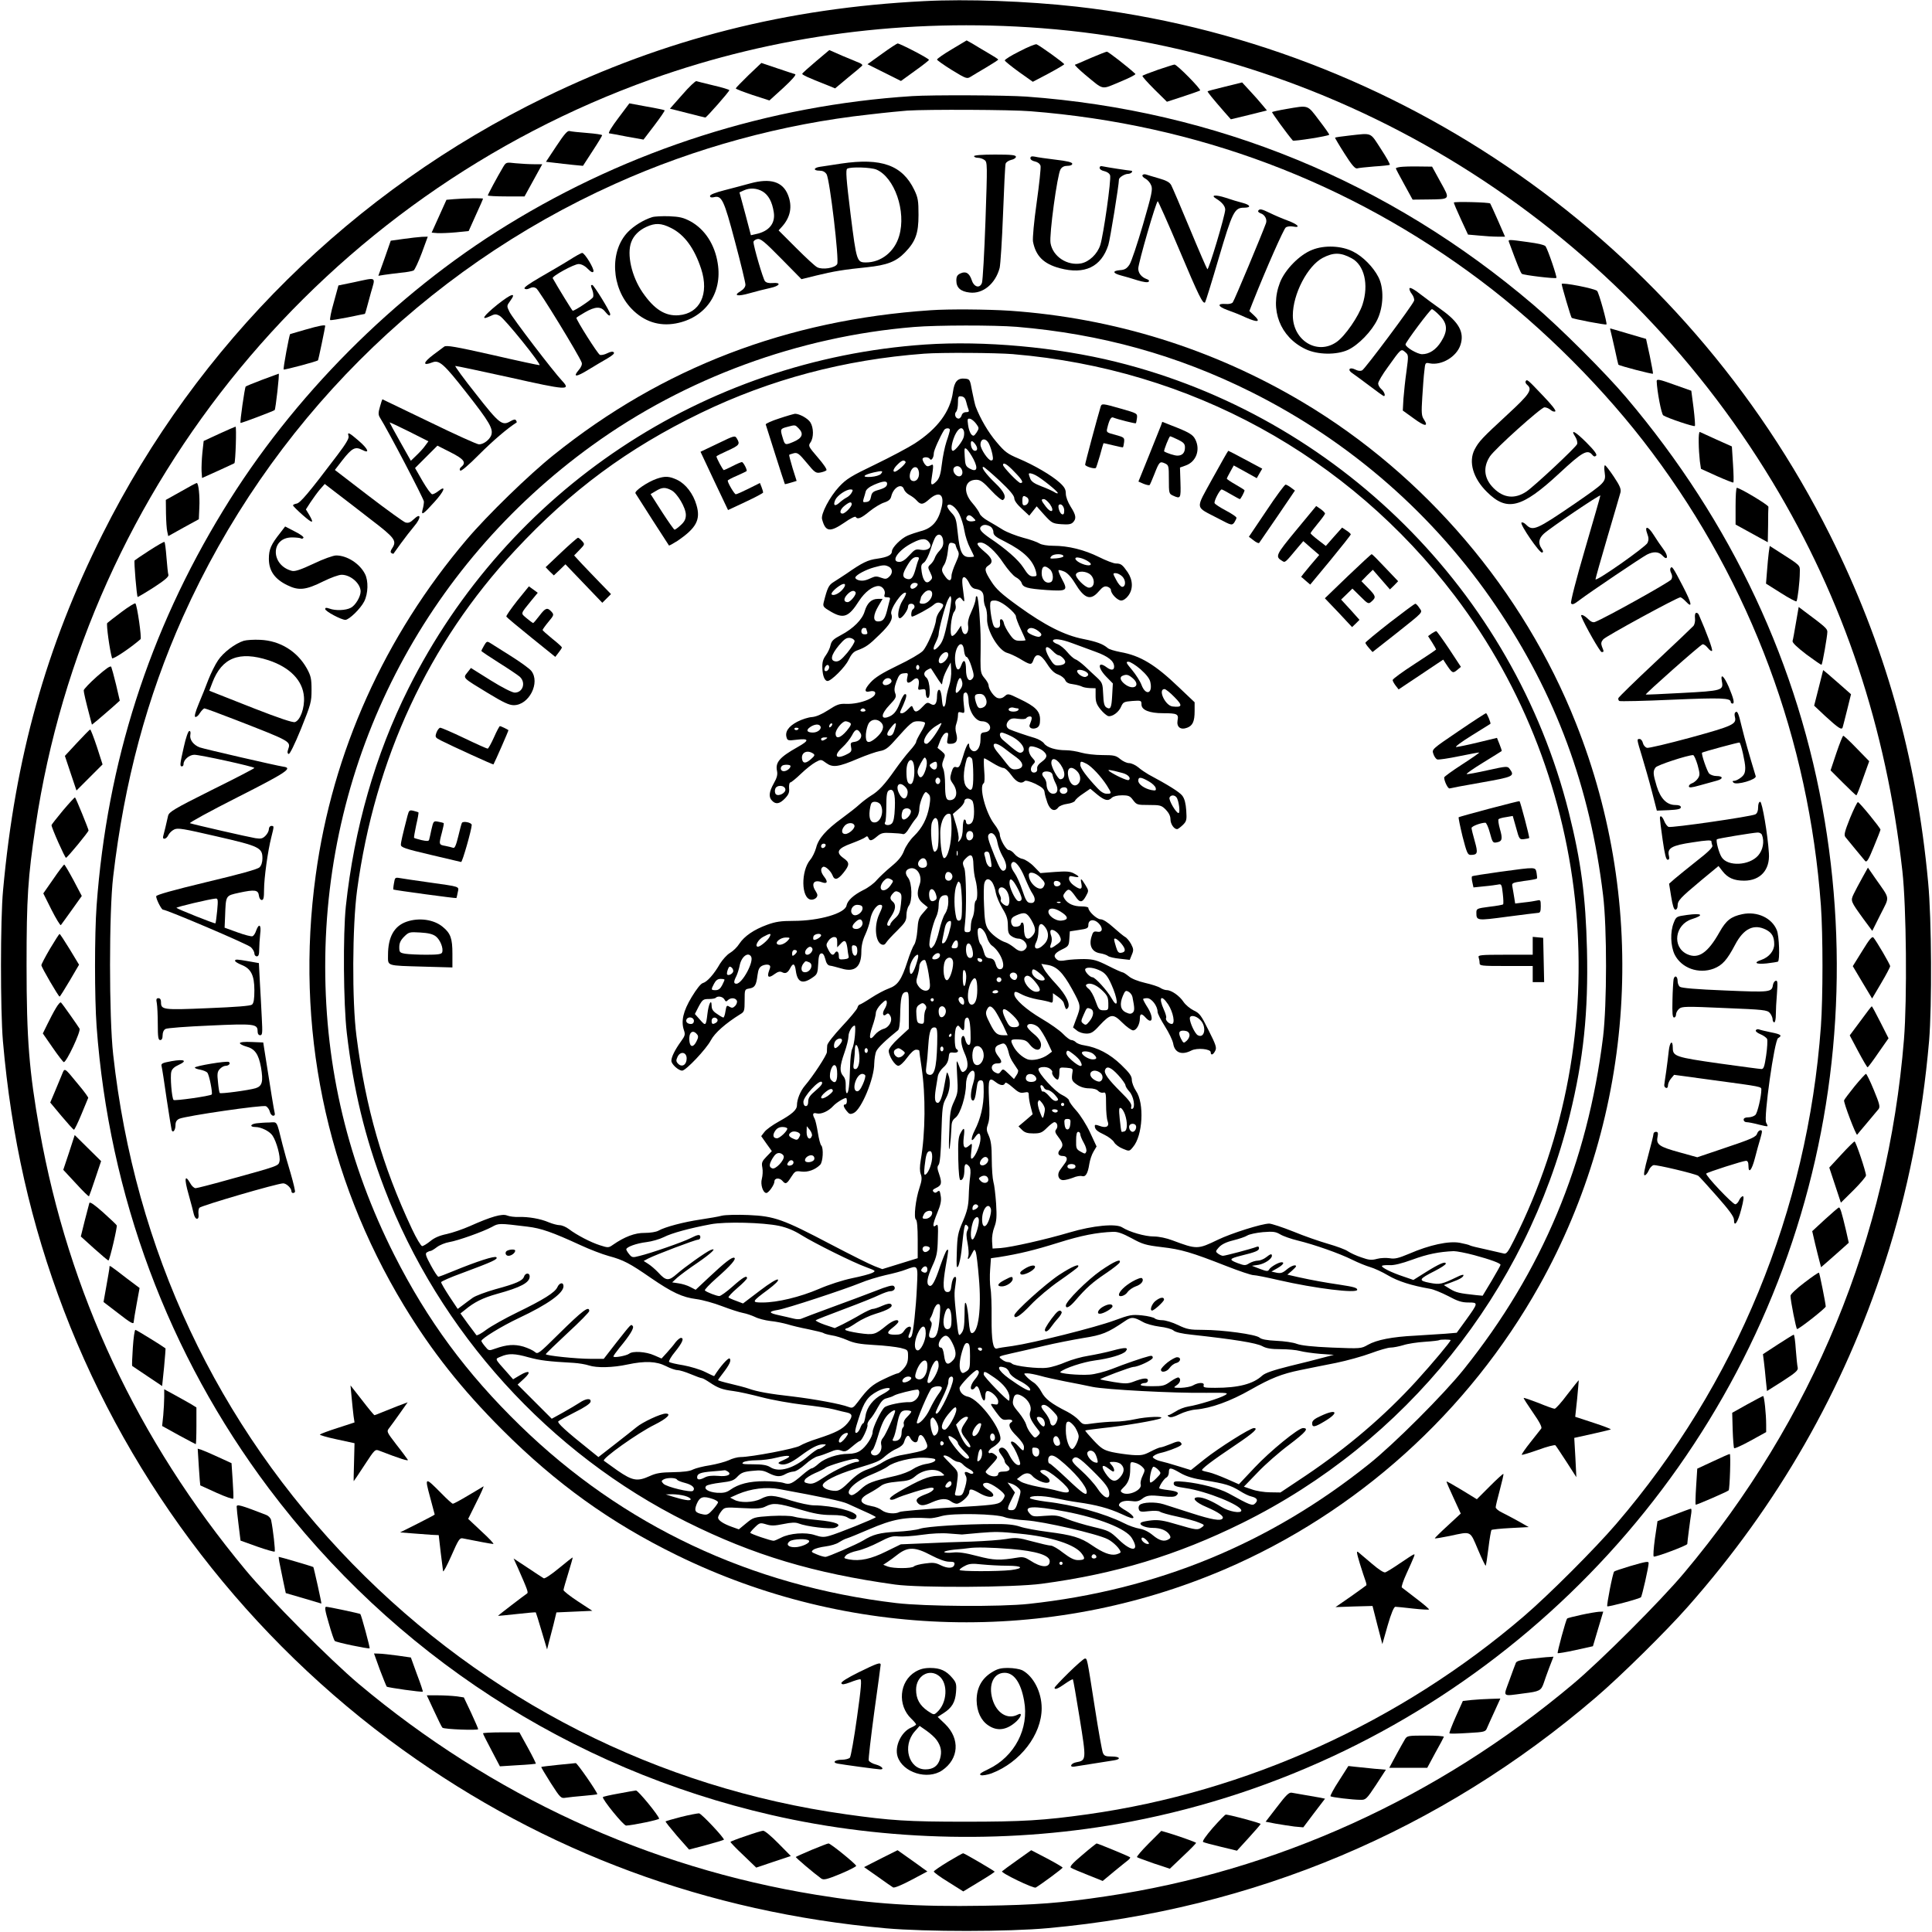 <?xml version="1.0" standalone="no"?>
<!DOCTYPE svg PUBLIC "-//W3C//DTD SVG 20010904//EN"
 "http://www.w3.org/TR/2001/REC-SVG-20010904/DTD/svg10.dtd">
<svg version="1.0" xmlns="http://www.w3.org/2000/svg"
 width="1200pt" height="1200pt" viewBox="0 0 1200 1200"
 preserveAspectRatio="xMidYMid meet">

<g transform="translate(0,1200) scale(0.1,-0.1)"
fill="#000000" stroke="none">
<path d="M5740 11993 c-855 -43 -1612 -236 -2355 -597 -1193 -581 -2158 -1534
-2749 -2715 -350 -699 -542 -1385 -617 -2211 -17 -179 -17 -745 -1 -935 52
-599 174 -1138 379 -1675 415 -1086 1153 -2043 2103 -2727 886 -638 1892
-1010 3002 -1110 251 -22 757 -22 1008 1 1278 116 2437 605 3403 1434 152 130
435 409 570 562 561 635 966 1343 1225 2140 141 434 232 892 274 1375 18 220
16 756 -6 985 -72 780 -270 1478 -610 2158 -908 1814 -2680 3056 -4681 3281
-305 34 -680 48 -945 34z m730 -168 c1862 -143 3560 -1197 4539 -2818 442
-732 707 -1527 807 -2417 25 -224 30 -794 10 -1045 -100 -1232 -567 -2364
-1366 -3315 -146 -174 -516 -544 -690 -690 -841 -707 -1845 -1163 -2905 -1319
-275 -41 -430 -53 -756 -58 -412 -7 -692 11 -1039 68 -1047 170 -2016 617
-2842 1310 -178 150 -556 530 -704 709 -670 807 -1098 1721 -1278 2730 -65
367 -81 565 -81 1025 0 418 8 543 56 865 316 2120 1795 3913 3825 4638 768
274 1587 381 2424 317z"/>
<path d="M5912 11694 c-51 -30 -92 -59 -92 -64 0 -4 42 -34 92 -65 90 -55 94
-56 118 -41 14 9 58 35 97 58 40 24 73 45 73 48 0 3 -28 21 -63 41 -34 20 -78
46 -97 58 l-36 20 -92 -55z"/>
<path d="M5477 11665 l-89 -64 104 -52 104 -52 87 63 c48 34 87 65 87 68 0 9
-182 103 -195 102 -5 -1 -50 -30 -98 -65z"/>
<path d="M6332 11681 c-52 -26 -93 -51 -91 -57 2 -5 41 -37 88 -71 l86 -61 97
51 c54 29 98 55 98 58 0 7 -153 117 -172 124 -7 2 -55 -17 -106 -44z"/>
<path d="M5068 11619 c-46 -39 -84 -73 -85 -77 -3 -6 33 -23 158 -72 l46 -19
79 66 c44 35 83 69 88 74 5 5 -1 12 -15 18 -13 5 -61 25 -106 44 l-82 36 -83
-70z"/>
<path d="M6775 11640 c-49 -22 -94 -41 -98 -42 -4 -2 25 -30 64 -63 118 -97
96 -93 214 -44 58 24 102 46 97 50 -41 39 -169 139 -177 138 -5 0 -50 -18
-100 -39z"/>
<path d="M4649 11533 c-43 -42 -79 -79 -79 -82 0 -4 47 -22 104 -41 l105 -34
87 79 c54 50 81 81 73 84 -8 2 -58 19 -112 37 l-98 33 -80 -76z"/>
<path d="M7193 11567 c-50 -18 -94 -34 -97 -38 -3 -3 30 -40 73 -83 l79 -78
98 32 c55 18 103 35 108 38 10 5 -144 162 -159 161 -5 0 -51 -15 -102 -32z"/>
<path d="M4238 11412 l-77 -87 107 -27 c59 -15 110 -28 113 -28 7 0 149 161
149 170 0 3 -44 17 -97 29 -54 13 -102 25 -108 27 -5 2 -45 -35 -87 -84z"/>
<path d="M7610 11462 c-58 -14 -107 -27 -109 -29 -4 -2 31 -45 106 -131 l38
-43 112 27 112 28 -29 35 c-16 20 -51 59 -77 87 l-48 52 -105 -26z"/>
<path d="M5665 11403 c-889 -57 -1755 -333 -2515 -801 -700 -430 -1334 -1067
-1763 -1771 -462 -755 -722 -1569 -787 -2456 -13 -180 -13 -570 0 -750 77
-1049 445 -2038 1070 -2870 772 -1027 1870 -1741 3120 -2028 721 -166 1506
-181 2235 -41 1850 355 3391 1663 4048 3434 328 884 417 1838 261 2780 -160
967 -577 1856 -1232 2630 -128 152 -415 438 -576 575 -900 768 -1972 1209
-3151 1295 -127 9 -586 11 -710 3z m736 -94 c1031 -81 1980 -438 2797 -1053
388 -292 774 -679 1063 -1066 614 -819 974 -1787 1049 -2815 13 -180 13 -570
0 -750 -83 -1143 -527 -2223 -1271 -3090 -132 -154 -420 -442 -574 -574 -767
-658 -1721 -1091 -2710 -1230 -272 -38 -403 -46 -760 -46 -355 0 -464 7 -740
46 -1169 164 -2236 706 -3065 1555 -843 864 -1353 1950 -1487 3164 -26 233
-26 886 0 1105 69 591 210 1114 433 1613 536 1196 1491 2154 2684 2690 497
224 1040 372 1581 431 101 12 207 22 234 24 126 8 645 6 766 -4z"/>
<path d="M6050 11030 c0 -5 10 -10 23 -10 13 0 32 -6 42 -14 18 -13 18 -25 6
-376 -7 -200 -17 -374 -22 -387 -13 -36 -49 -27 -63 16 -15 45 -37 58 -70 43
-20 -9 -26 -19 -26 -45 0 -44 27 -68 83 -74 82 -10 160 55 186 153 5 22 15
172 21 334 6 162 13 303 16 313 3 10 19 20 35 24 16 3 29 12 29 19 0 11 -26
14 -130 14 -80 0 -130 -4 -130 -10z"/>
<path d="M6400 11017 c0 -8 12 -17 29 -20 17 -4 30 -14 34 -27 3 -11 -8 -114
-24 -228 -17 -119 -26 -222 -23 -242 17 -90 66 -139 167 -166 154 -41 257 8
301 144 11 34 66 374 66 407 0 13 36 35 56 35 21 0 37 20 17 20 -17 1 -147 21
-169 26 -17 4 -24 2 -24 -9 0 -8 13 -17 29 -20 17 -4 32 -14 36 -26 8 -25 -41
-370 -61 -433 -18 -56 -69 -104 -119 -114 -87 -16 -176 43 -190 126 -9 51 42
425 62 458 9 15 23 22 43 22 18 0 30 5 30 13 0 9 -32 17 -102 25 -57 7 -115
15 -130 19 -21 4 -28 1 -28 -10z"/>
<path d="M5225 10984 c-55 -9 -115 -17 -132 -20 -41 -6 -43 -24 -3 -24 20 0
34 -7 44 -22 20 -33 79 -533 66 -558 -13 -25 -92 -37 -124 -20 -13 6 -72 61
-132 121 l-108 108 21 23 c53 59 66 126 37 198 -33 82 -109 105 -234 71 -41
-11 -114 -31 -162 -43 -55 -14 -88 -27 -88 -35 0 -9 8 -11 23 -8 50 13 63 -14
132 -275 36 -135 65 -255 65 -268 0 -14 -11 -29 -31 -41 -47 -28 -18 -34 58
-12 38 11 94 25 126 32 62 13 73 36 15 31 -22 -2 -39 2 -47 12 -12 15 -71 216
-71 243 0 7 11 15 23 18 20 5 43 -13 149 -121 l126 -128 89 22 c109 27 178 38
317 52 124 13 181 34 237 92 66 68 84 119 84 233 0 87 -3 107 -26 155 -74 154
-204 201 -454 164z m218 -37 c113 -48 187 -260 142 -412 -28 -98 -112 -165
-206 -165 -57 0 -59 6 -96 300 -27 219 -31 275 -21 282 21 13 146 9 181 -5z
m-705 -137 c35 -22 58 -63 68 -128 11 -69 -29 -119 -111 -136 l-31 -7 -35 133
-36 133 26 12 c39 18 82 15 119 -7z"/>
<path d="M7096 10912 c-3 -5 5 -15 19 -22 13 -7 29 -25 35 -41 11 -24 4 -55
-51 -245 -35 -119 -72 -231 -84 -248 -16 -24 -29 -32 -58 -34 -49 -4 -47 -19
6 -33 23 -6 69 -19 102 -30 37 -11 63 -15 69 -9 6 6 2 12 -10 16 -34 12 -54
37 -54 66 0 34 111 418 121 418 3 0 64 -136 134 -302 121 -287 147 -339 160
-326 3 3 41 125 84 272 86 291 98 316 158 316 46 0 41 17 -9 30 -24 6 -71 20
-106 32 -62 20 -96 17 -58 -6 35 -21 56 -46 56 -68 0 -34 -103 -379 -111 -370
-4 4 -53 117 -109 252 -56 135 -108 256 -115 269 -9 18 -30 30 -76 43 -35 10
-71 21 -80 24 -9 3 -19 2 -23 -4z"/>
<path d="M7815 10691 c-3 -5 4 -12 15 -16 26 -8 42 -38 33 -62 -25 -69 -197
-481 -206 -491 -6 -8 -25 -12 -45 -10 -54 4 -48 -16 10 -37 29 -10 82 -31 116
-47 75 -33 95 -28 52 12 l-30 28 19 49 c87 219 194 460 207 470 9 7 29 9 45 6
52 -10 30 14 -33 37 -35 13 -84 34 -110 47 -52 25 -64 28 -73 14z"/>
<path d="M4050 10651 c-54 -17 -113 -54 -150 -92 -115 -119 -104 -346 23 -477
76 -79 170 -110 274 -91 184 34 291 187 261 373 -18 117 -80 212 -169 261 -45
24 -68 29 -134 32 -44 1 -91 -1 -105 -6z m118 -67 c83 -41 145 -126 187 -254
51 -156 -7 -277 -139 -288 -84 -7 -153 37 -225 142 -68 99 -99 237 -70 313 15
40 48 73 94 94 55 25 92 24 153 -7z"/>
<path d="M8150 10448 c-78 -30 -169 -123 -200 -203 -65 -168 1 -339 160 -414
74 -35 191 -37 263 -4 64 30 147 115 182 188 39 81 42 197 6 265 -32 62 -96
127 -156 157 -71 37 -179 42 -255 11z m245 -52 c79 -42 108 -163 68 -287 -24
-74 -109 -197 -161 -233 -120 -84 -272 9 -272 165 0 132 91 307 185 357 67 35
112 35 180 -2z"/>
<path d="M3535 10384 c-38 -24 -119 -71 -178 -105 -69 -40 -105 -65 -99 -71 6
-6 17 -6 31 1 15 8 27 9 41 1 17 -9 266 -416 283 -462 4 -11 -3 -29 -19 -47
-38 -45 -15 -44 61 3 39 24 92 55 118 70 32 19 46 31 39 38 -6 6 -20 4 -40 -6
-17 -9 -38 -13 -46 -10 -13 5 -146 215 -146 230 0 2 24 17 53 34 64 37 99 38
125 5 21 -26 32 -32 32 -16 0 16 -102 181 -111 181 -11 0 -11 -3 1 -34 5 -14
7 -33 4 -41 -5 -13 -112 -85 -127 -85 -3 0 -94 148 -124 202 -6 12 132 88 161
88 17 0 39 -11 57 -30 21 -21 31 -25 35 -16 6 16 -55 116 -70 115 -6 0 -42
-20 -81 -45z"/>
<path d="M8755 10210 c-3 -6 3 -22 14 -36 11 -14 17 -33 14 -42 -10 -29 -304
-422 -322 -432 -12 -6 -26 -4 -44 5 -36 18 -50 -3 -16 -24 13 -9 61 -44 106
-78 46 -35 85 -63 88 -63 13 0 3 27 -15 43 -11 9 -20 25 -20 35 0 11 27 57 61
103 82 115 81 114 107 92 21 -18 21 -20 8 -118 -8 -55 -16 -133 -19 -172 l-4
-73 68 -49 c69 -51 94 -53 63 -6 -15 22 -16 42 -10 138 4 62 9 135 13 164 5
51 6 52 34 46 73 -14 166 41 190 114 26 78 -9 142 -119 220 -37 26 -95 69
-129 95 -36 29 -64 44 -68 38z m186 -169 c50 -50 53 -95 10 -163 -32 -51 -74
-78 -118 -78 -29 0 -103 43 -103 61 0 13 153 218 164 219 4 0 26 -17 47 -39z"/>
<path d="M3088 10107 c-87 -71 -106 -100 -44 -71 29 14 36 15 60 2 29 -15 260
-301 247 -306 -4 -1 -135 27 -291 63 -231 52 -288 62 -301 52 -9 -7 -39 -29
-67 -50 -65 -49 -69 -72 -7 -48 43 17 72 -9 209 -184 148 -188 171 -229 157
-269 -12 -29 -48 -56 -76 -56 -12 0 -151 63 -309 140 -159 77 -290 140 -291
140 -1 0 -8 -21 -15 -46 -11 -38 -11 -50 0 -68 50 -79 272 -504 273 -521 0
-11 -3 -33 -8 -49 -11 -41 3 -32 74 47 61 67 75 107 24 67 -14 -11 -31 -20
-38 -20 -8 0 -34 37 -60 81 l-47 82 69 69 70 70 81 -41 c85 -43 100 -64 67
-91 -10 -8 -12 -17 -6 -23 5 -5 50 32 117 100 86 86 176 163 233 199 1 2 0 8
-4 13 -4 8 -15 6 -34 -5 -52 -31 -70 -16 -215 169 -75 94 -132 173 -128 174 4
1 156 -31 337 -71 356 -80 383 -82 327 -22 -55 58 -311 393 -328 430 -17 35
-17 37 5 67 42 57 7 46 -81 -24z m-447 -875 c-10 -15 -35 -42 -54 -60 l-35
-34 -66 117 c-36 64 -66 119 -66 121 0 2 54 -23 120 -56 l121 -61 -20 -27z"/>
<path d="M5780 10073 c-892 -60 -1666 -357 -2340 -898 -153 -122 -415 -377
-541 -526 -510 -600 -834 -1320 -938 -2085 -129 -940 62 -1870 548 -2673 173
-285 359 -520 610 -771 335 -335 673 -578 1086 -780 1067 -522 2307 -555 3398
-89 824 353 1517 977 1958 1764 596 1065 680 2356 227 3494 -327 824 -937
1540 -1695 1992 -557 332 -1174 524 -1821 569 -140 9 -381 11 -492 3z m535
-103 c523 -44 998 -176 1455 -404 617 -308 1139 -765 1523 -1332 370 -546 583
-1122 664 -1794 25 -205 24 -678 0 -880 -97 -785 -378 -1457 -865 -2065 -123
-154 -433 -464 -587 -587 -619 -496 -1319 -784 -2115 -870 -175 -19 -643 -16
-823 5 -904 107 -1699 482 -2336 1102 -334 325 -576 653 -782 1060 -286 566
-429 1161 -429 1791 -1 1287 612 2483 1660 3239 576 416 1280 675 1997 734
144 12 500 12 638 1z"/>
<path d="M5745 9860 c-1376 -95 -2591 -903 -3208 -2136 -206 -411 -337 -869
-389 -1354 -18 -174 -15 -604 6 -785 41 -352 112 -647 233 -965 340 -893 1025
-1649 1878 -2073 415 -207 791 -319 1295 -389 153 -21 740 -18 910 5 458 61
840 177 1245 377 1017 503 1763 1432 2035 2533 85 345 116 641 107 1027 -8
332 -37 552 -113 855 -345 1371 -1438 2458 -2814 2798 -368 91 -818 132 -1185
107z m550 -60 c1097 -92 2078 -629 2741 -1501 870 -1146 1015 -2714 368 -4001
-40 -80 -48 -89 -67 -83 -12 3 -61 14 -109 25 -48 10 -92 21 -97 24 -5 4 -35
11 -65 17 -68 12 -186 -13 -313 -68 -67 -28 -90 -34 -122 -28 -21 3 -57 2 -78
-4 -33 -9 -50 -8 -97 9 -31 10 -69 28 -84 38 -15 11 -70 31 -122 46 -52 15
-151 49 -218 77 -68 27 -135 49 -149 49 -45 0 -235 -60 -318 -100 -126 -61
-131 -61 -283 -4 -37 14 -84 24 -116 24 -55 0 -151 28 -195 56 -38 26 -183 12
-328 -31 -148 -44 -362 -92 -428 -97 l-50 -3 -3 44 c-2 26 4 64 14 89 14 37
16 64 11 146 -4 56 -11 117 -17 136 -5 19 -10 82 -10 140 0 79 -5 115 -18 145
-16 34 -16 44 -5 75 9 25 11 69 6 151 -6 127 -1 141 40 109 29 -23 53 -26 60
-7 2 7 19 -2 47 -27 35 -31 47 -37 71 -32 26 5 29 3 29 -19 0 -14 5 -45 12
-70 l12 -46 -44 -38 -44 -37 22 -22 c17 -17 34 -22 71 -22 43 0 54 5 84 35 19
19 40 35 46 35 18 0 25 -29 11 -45 -9 -11 -7 -21 14 -48 30 -39 32 -54 10 -78
-19 -21 -11 -39 16 -39 27 0 34 -18 16 -43 -9 -12 -23 -32 -32 -44 -21 -29
-10 -63 20 -63 13 0 40 7 61 15 20 9 45 13 55 10 23 -7 37 16 46 76 4 24 15
58 26 76 l19 32 -40 86 c-22 48 -61 109 -86 137 -25 27 -45 56 -45 63 0 7 -20
23 -45 35 -42 20 -145 132 -145 158 0 16 48 20 70 5 11 -8 18 -18 16 -22 -8
-12 24 -52 35 -46 5 4 9 22 9 41 0 35 0 35 43 32 36 -3 42 -6 39 -23 -8 -52
-6 -59 27 -82 22 -15 49 -23 76 -23 26 0 47 -6 56 -16 7 -8 21 -13 31 -11 16
5 18 -2 18 -73 0 -43 4 -90 10 -105 12 -32 -9 -44 -51 -28 -22 8 -29 8 -29 0
0 -22 14 -34 61 -56 25 -12 52 -33 59 -46 7 -13 31 -31 54 -40 40 -17 41 -17
63 10 61 70 72 272 19 349 -14 21 -26 52 -26 69 0 23 -14 43 -67 94 -70 67
-146 107 -228 120 -22 3 -46 12 -53 20 -7 7 -20 13 -28 13 -8 0 -31 17 -52 39
-20 21 -80 63 -133 94 -95 56 -169 122 -169 152 0 20 8 19 51 -4 19 -10 62
-23 95 -29 32 -5 67 -13 77 -17 14 -6 17 -2 17 25 l0 31 31 -22 c17 -12 32
-28 35 -35 14 -45 15 -47 25 -37 21 21 -8 82 -70 149 -33 35 -68 78 -77 96
l-16 31 37 -6 c58 -9 96 -46 154 -151 56 -103 57 -104 24 -189 l-18 -49 24
-19 c13 -11 39 -19 59 -19 29 0 43 8 81 50 69 74 84 76 142 18 26 -26 57 -48
67 -48 21 0 42 38 42 75 0 30 11 32 35 5 42 -47 53 -4 15 59 -17 26 -30 51
-30 55 0 3 11 6 25 6 28 0 65 -49 65 -85 0 -11 21 -51 45 -89 25 -39 48 -87
52 -108 9 -57 53 -74 113 -43 35 18 120 10 120 -11 0 -21 15 -17 28 9 10 19 5
36 -41 127 -46 93 -56 107 -93 124 -22 11 -50 34 -63 53 -24 37 -75 73 -104
73 -10 0 -28 6 -40 14 -12 8 -55 22 -95 31 -43 10 -84 26 -101 41 -16 13 -33
24 -37 24 -5 0 -46 18 -91 41 -70 35 -91 41 -150 42 -37 0 -87 -3 -110 -7 -30
-6 -47 -5 -58 4 -26 21 -17 39 30 62 42 20 44 24 47 67 l3 46 58 9 c50 7 57
11 57 31 0 35 37 39 65 9 29 -31 22 -58 -11 -51 -20 4 -26 -1 -35 -33 -16 -54
4 -93 53 -101 20 -3 43 -11 50 -17 7 -6 41 -14 74 -17 l61 -7 13 32 c12 28 11
36 -5 67 -11 19 -27 39 -38 44 -10 6 -43 33 -73 60 -33 30 -63 49 -78 49 -23
0 -76 49 -76 71 0 5 -19 9 -42 9 -49 0 -85 16 -105 46 -12 18 -11 24 4 43 20
24 29 20 62 -26 28 -42 43 -41 66 1 18 33 18 34 -4 70 -27 44 -32 45 -24 6 7
-36 -7 -39 -48 -9 -16 11 -29 29 -29 40 0 18 4 20 30 14 38 -8 38 0 0 20 -24
13 -48 14 -119 9 l-89 -7 -40 41 c-21 22 -53 43 -70 47 -18 3 -40 17 -51 31
-10 13 -26 24 -35 24 -17 0 -56 68 -56 98 0 10 -15 39 -34 63 -55 72 -97 235
-66 254 6 4 7 35 3 80 -3 41 -3 75 0 75 4 0 28 -14 54 -30 26 -16 55 -30 65
-30 10 0 32 -20 50 -45 31 -44 61 -57 83 -36 6 5 32 -2 65 -17 42 -21 56 -33
58 -52 1 -14 10 -44 18 -67 17 -46 46 -58 68 -27 7 8 31 18 55 21 23 3 45 12
48 19 3 8 25 28 50 44 l45 31 43 -36 c47 -38 68 -43 91 -20 10 9 34 15 63 15
41 0 50 -4 69 -30 22 -29 26 -30 98 -30 70 0 78 -2 105 -29 19 -20 29 -40 29
-60 0 -29 22 -61 41 -61 6 0 21 12 36 26 23 23 25 31 21 90 -3 43 -10 72 -24
91 -17 23 -86 66 -211 133 -17 10 -46 29 -63 44 -17 14 -43 26 -57 26 -14 0
-38 11 -55 25 -26 22 -39 25 -111 25 -45 0 -104 7 -131 15 -27 8 -70 15 -95
15 -64 0 -118 17 -136 42 -8 12 -34 27 -57 34 -49 14 -136 44 -158 54 -22 10
-24 35 -4 55 13 13 27 15 60 10 25 -3 45 -2 49 5 3 5 13 10 22 10 15 0 15 -12
-1 -51 -9 -21 19 -32 45 -19 14 8 19 21 19 51 0 52 -29 81 -128 128 -69 34
-72 34 -91 17 -13 -12 -28 -16 -43 -12 -23 5 -58 55 -58 81 0 7 -11 27 -25 43
-22 26 -25 39 -25 108 1 44 1 99 1 124 0 95 -13 265 -22 275 -5 5 -9 0 -9 -15
0 -12 -12 -48 -26 -78 -18 -38 -24 -65 -21 -87 8 -51 -26 -76 -38 -28 l-6 27
-21 -32 c-11 -18 -26 -32 -34 -32 -18 0 -7 128 13 151 8 10 12 26 8 41 -4 16
-1 29 10 38 15 12 19 12 32 -5 14 -18 15 -15 8 35 -12 85 -11 105 4 105 7 0
21 -16 30 -35 11 -24 24 -36 41 -38 37 -6 50 -21 50 -59 0 -19 5 -44 12 -56 6
-12 10 -43 9 -69 -4 -73 72 -201 127 -214 15 -4 47 -19 72 -33 71 -43 77 -44
89 -10 16 46 45 38 85 -25 24 -38 45 -58 69 -66 18 -7 38 -22 43 -34 6 -15 21
-23 49 -26 22 -3 46 -10 54 -14 8 -5 30 -9 50 -10 l36 -1 0 -47 c0 -37 6 -54
31 -85 17 -21 39 -39 48 -41 25 -5 66 25 80 60 12 27 18 30 69 34 55 4 57 3
57 -22 0 -34 49 -54 134 -54 88 0 98 -5 90 -45 -7 -41 19 -61 60 -45 34 13 46
39 46 103 l0 55 -98 93 c-147 141 -239 197 -364 219 -35 7 -70 17 -78 25 -30
25 -67 39 -152 56 -117 23 -240 86 -403 204 -104 75 -138 106 -167 152 -43 66
-46 83 -18 101 31 19 24 45 -25 85 -49 42 -56 57 -24 57 33 0 94 -55 143 -130
26 -38 59 -76 75 -85 16 -8 33 -24 36 -35 9 -29 34 -36 157 -45 127 -8 133 -4
93 70 -14 27 -23 50 -20 53 2 3 18 -1 35 -8 19 -8 43 -33 66 -71 59 -98 97
-112 148 -53 25 29 36 35 54 30 12 -4 22 -13 22 -20 0 -24 41 -66 64 -66 13 0
31 12 44 30 31 41 29 97 -4 146 -32 46 -41 54 -73 54 -14 0 -61 18 -105 40
-91 45 -190 70 -284 70 -37 0 -72 6 -85 14 -12 8 -58 25 -102 36 -44 12 -100
34 -125 49 -25 16 -66 40 -92 55 -26 14 -50 35 -53 46 -4 11 -24 41 -46 66
-61 70 -48 144 25 144 25 0 42 -12 92 -66 35 -38 67 -63 73 -60 25 16 9 52
-48 106 -57 55 -90 100 -73 100 5 0 50 -39 101 -86 63 -59 91 -93 91 -109 0
-14 17 -38 47 -65 l46 -43 23 29 23 29 48 -54 c46 -50 51 -53 105 -57 42 -3
60 -1 72 11 23 23 20 45 -14 98 -18 29 -30 61 -30 81 0 26 -8 41 -39 69 -50
45 -156 107 -255 149 -69 29 -85 41 -137 103 -51 60 -100 144 -129 220 -4 11
-14 54 -22 95 -13 72 -14 75 -43 78 -47 5 -67 -17 -76 -82 -16 -122 -96 -229
-238 -321 -39 -25 -148 -83 -243 -129 -152 -73 -180 -90 -226 -139 -58 -62
-115 -170 -106 -202 21 -79 48 -83 139 -21 35 25 67 41 70 35 11 -17 33 -9 86
35 30 24 71 49 92 55 27 9 39 20 43 39 14 56 66 84 79 42 4 -11 18 -26 33 -34
15 -8 36 -23 46 -35 25 -28 39 -27 79 9 60 52 94 30 76 -49 -20 -88 -59 -133
-133 -151 -22 -6 -58 -18 -79 -27 -40 -17 -97 -74 -97 -97 0 -23 -27 -37 -90
-46 -60 -8 -93 -24 -192 -93 -26 -17 -62 -41 -80 -52 -31 -19 -39 -36 -62
-127 -6 -25 -2 -30 46 -58 78 -45 110 -33 174 68 36 55 84 92 121 92 25 0 46
-31 37 -54 -4 -12 0 -16 16 -16 19 0 21 -4 15 -22 -3 -13 -11 -41 -16 -63 -13
-50 -25 -65 -55 -65 -33 0 -32 38 2 96 l26 44 -30 0 c-39 0 -66 -26 -81 -76
-14 -51 -70 -108 -148 -149 -46 -24 -58 -36 -64 -61 -3 -18 -17 -47 -30 -65
-18 -25 -23 -44 -21 -83 2 -46 15 -76 32 -76 23 0 110 87 130 130 17 35 31 52
54 60 54 20 73 33 140 99 65 63 84 96 72 127 -11 29 72 149 91 131 3 -4 -6
-25 -21 -47 -25 -39 -37 -110 -17 -110 15 0 51 51 51 71 0 12 7 19 20 19 21 0
28 -24 10 -35 -10 -6 -14 -45 -5 -45 13 0 112 54 132 72 14 13 28 18 42 13 26
-8 26 -16 -1 -50 -12 -15 -23 -39 -24 -54 -4 -47 -55 -165 -82 -194 -15 -16
-85 -57 -157 -91 -97 -47 -140 -74 -168 -105 -40 -44 -41 -65 -2 -55 12 3 25
1 29 -4 20 -32 -89 -77 -178 -74 -43 2 -58 -4 -112 -39 -42 -27 -76 -41 -101
-43 -21 -1 -62 -14 -91 -29 -55 -29 -78 -63 -66 -99 5 -18 12 -19 60 -13 81
10 84 -3 7 -46 -110 -62 -138 -94 -127 -147 5 -23 0 -43 -20 -78 -30 -53 -33
-86 -10 -108 23 -24 47 -19 79 14 23 24 29 38 26 65 -1 19 2 35 8 35 5 0 35
24 66 54 31 30 72 62 91 72 33 18 34 18 65 -5 41 -30 75 -26 199 27 52 22 113
43 135 47 31 5 50 18 85 57 109 122 116 128 153 128 20 0 38 -4 42 -9 3 -6 -8
-32 -25 -59 -16 -27 -30 -54 -30 -61 0 -6 -17 -30 -39 -54 -21 -23 -62 -76
-91 -117 -64 -92 -104 -135 -150 -162 -19 -12 -51 -36 -70 -53 -19 -18 -69
-57 -110 -87 -100 -73 -147 -127 -161 -184 -7 -25 -23 -59 -37 -75 -58 -70
-56 -238 4 -247 11 -2 27 4 34 12 10 13 9 20 -4 41 -30 46 -11 74 39 55 33
-12 39 2 15 33 -22 28 -26 52 -9 62 13 9 48 -23 60 -52 12 -33 33 -28 68 16
39 49 39 64 0 91 -50 36 -37 60 49 91 40 15 79 32 86 38 10 9 15 8 20 -4 8
-21 20 -19 54 10 25 21 37 24 88 21 32 -1 65 -4 73 -7 9 -2 23 11 36 34 12 20
31 48 43 62 14 15 22 39 22 60 0 34 27 105 41 105 3 0 12 -7 19 -15 9 -11 10
-29 2 -74 -14 -76 -43 -133 -96 -185 -23 -22 -50 -62 -60 -88 -13 -35 -33 -61
-79 -99 -34 -28 -75 -67 -91 -85 -15 -19 -53 -48 -85 -63 -61 -31 -97 -65
-103 -95 -8 -49 -170 -96 -330 -96 -77 0 -111 -5 -163 -24 -82 -30 -141 -70
-173 -118 -13 -21 -39 -46 -58 -57 -19 -11 -46 -42 -62 -67 -37 -65 -80 -113
-106 -120 -13 -3 -39 -36 -70 -87 -53 -88 -67 -150 -48 -206 9 -26 7 -35 -18
-69 -38 -53 -60 -97 -60 -121 0 -21 44 -61 67 -61 23 0 149 133 178 188 24 46
92 106 184 163 24 14 26 21 26 85 0 68 0 69 29 74 35 6 43 20 51 83 5 38 12
50 30 59 13 6 30 8 39 5 12 -5 13 -11 3 -36 -15 -41 -3 -49 33 -22 22 16 35
19 48 12 21 -11 35 -4 51 27 17 33 28 27 34 -18 10 -74 43 -86 108 -39 25 17
28 27 31 82 2 47 7 63 19 65 10 2 18 -9 25 -35 6 -26 15 -39 29 -41 11 -1 43
-10 72 -18 82 -25 123 10 123 105 0 36 8 71 24 105 13 28 27 70 31 93 7 46 38
93 61 93 19 0 18 -10 -6 -61 -32 -71 -23 -171 17 -186 11 -4 20 0 27 12 6 10
37 44 69 75 50 50 57 61 57 96 0 21 7 48 15 58 23 31 20 141 -4 173 -21 26
-19 48 6 57 46 18 85 -42 65 -98 -20 -56 -15 -87 19 -116 l32 -26 -30 -35
c-26 -29 -31 -44 -35 -107 -3 -41 -12 -80 -20 -90 -7 -9 -27 -57 -42 -105 -37
-114 -60 -147 -116 -167 -25 -9 -74 -35 -109 -58 -35 -23 -68 -42 -72 -42 -4
0 -11 -9 -14 -21 -4 -11 -47 -63 -96 -115 -50 -54 -90 -104 -91 -117 -1 -12
-2 -31 -2 -42 -1 -19 -84 -147 -137 -209 -28 -33 -49 -85 -49 -121 0 -29 -31
-56 -114 -102 -38 -21 -78 -50 -88 -64 l-20 -26 33 -47 33 -46 -33 -34 c-28
-29 -32 -38 -26 -68 4 -20 2 -51 -3 -70 -10 -35 7 -88 28 -88 14 0 50 51 50
71 0 23 32 25 50 4 19 -23 27 -19 54 24 24 37 27 39 64 34 40 -5 85 11 116 42
18 18 22 105 7 120 -6 6 -15 41 -21 79 -6 38 -15 77 -20 87 -16 29 -12 40 14
33 27 -6 72 14 101 46 18 20 66 50 80 50 3 0 5 -9 5 -20 0 -11 -4 -20 -10 -20
-15 0 -12 -15 9 -41 16 -20 22 -22 44 -12 47 22 127 213 127 307 1 28 6 63 13
77 10 22 60 70 135 130 7 6 12 40 13 92 2 109 9 141 34 145 19 3 20 -3 20
-113 l0 -115 -63 -58 c-39 -36 -62 -66 -62 -79 0 -32 39 -93 60 -93 10 0 34
22 54 50 23 31 43 50 56 50 11 0 20 -3 20 -7 0 -5 6 -51 14 -103 26 -173 24
-407 -5 -575 -7 -42 -7 -69 0 -88 8 -22 7 -40 -8 -85 -24 -71 -37 -187 -22
-197 7 -4 11 -51 11 -123 l0 -117 -110 -34 -110 -34 -47 18 c-27 10 -149 71
-273 136 -297 156 -349 175 -511 182 -71 3 -143 1 -165 -4 -21 -6 -82 -16
-134 -24 -102 -15 -220 -46 -260 -69 -14 -8 -50 -14 -85 -14 -61 1 -126 -24
-198 -74 -27 -19 -30 -19 -80 -3 -57 18 -144 63 -194 101 -17 13 -43 24 -57
24 -13 0 -44 8 -68 18 -51 22 -126 35 -187 33 -24 -1 -56 3 -71 9 -31 13 -100
-7 -232 -66 -43 -19 -107 -41 -143 -49 -44 -9 -77 -23 -102 -44 -21 -17 -44
-31 -51 -31 -7 0 -36 48 -64 108 -183 390 -287 751 -344 1197 -28 217 -26 683
4 906 110 815 444 1534 980 2109 348 374 701 635 1155 855 430 208 891 331
1387 368 105 8 444 6 555 -3z m-294 -295 c4 -16 10 -38 14 -47 6 -14 2 -18
-15 -18 -13 0 -24 -8 -27 -20 -3 -11 -12 -20 -19 -20 -20 0 -29 29 -15 43 6 6
11 31 11 55 0 39 2 43 22 40 15 -2 24 -12 29 -33z m62 -137 c19 -26 19 -28 3
-54 -16 -23 -20 -25 -33 -12 -8 9 -17 34 -20 58 -5 37 -4 42 12 39 10 -2 27
-16 38 -31z m-163 -38 c0 -6 -9 -38 -21 -72 -11 -33 -24 -97 -29 -141 -7 -60
-15 -86 -31 -104 -29 -30 -39 -29 -34 5 15 100 15 103 -6 91 -17 -8 -23 -7
-35 8 -7 10 -14 24 -14 31 0 15 36 16 46 1 8 -14 24 8 24 36 0 17 38 102 64
144 9 14 36 14 36 1z m86 -5 c4 -8 3 -26 0 -39 -7 -27 -53 -86 -67 -86 -15 0
-10 45 11 94 21 46 45 60 56 31z m157 -82 c8 -16 17 -45 21 -65 6 -30 4 -38
-8 -38 -18 0 -66 71 -66 98 0 41 34 44 53 5z m-87 0 c18 -23 17 -43 0 -43 -14
0 -26 21 -26 46 0 19 10 18 26 -3z m-9 -96 c30 -59 20 -82 -25 -57 -24 14 -27
22 -30 75 -3 53 -2 57 13 45 9 -8 28 -36 42 -63z m-422 -16 c5 -9 -53 -61 -68
-61 -15 0 -6 22 18 45 26 26 40 31 50 16z m676 -62 c49 -50 59 -69 37 -69 -13
0 -108 99 -108 112 0 20 27 4 71 -43z m-325 9 c8 -27 -11 -46 -34 -32 -21 14
-28 44 -11 54 17 11 37 2 45 -22z m-268 -14 c3 -34 -18 -60 -43 -50 -30 11 -9
90 23 84 11 -2 18 -15 20 -34z m-237 -8 c-7 -8 -34 -16 -61 -18 -61 -4 -50 12
18 28 53 12 60 10 43 -10z m962 -8 c35 -18 137 -100 137 -110 0 -5 -10 -2 -22
6 -13 8 -49 24 -81 36 -42 16 -61 29 -68 47 -5 13 -9 26 -9 29 0 8 21 4 43 -8z
m-923 -52 c0 -18 -14 -28 -60 -41 -28 -8 -36 -17 -40 -40 -4 -22 -11 -31 -29
-33 -21 -3 -23 -1 -17 20 4 12 10 33 13 45 3 13 22 29 52 42 55 24 81 26 81 7z
m-220 -56 c-6 -11 -20 -25 -33 -31 -12 -6 -32 -21 -44 -32 -28 -25 -40 -16
-25 18 13 28 67 65 95 65 15 0 16 -4 7 -20z m1088 -29 c19 -11 11 -45 -11 -49
-13 -3 -17 3 -17 27 0 32 6 37 28 22z m143 -42 c32 -46 9 -61 -25 -16 -30 39
-32 47 -12 47 8 0 24 -14 37 -31z m-1231 -1 c0 -16 -41 -58 -57 -58 -22 0 -15
27 13 49 30 24 44 27 44 9z m668 -60 c12 -24 27 -71 32 -104 5 -32 21 -81 35
-107 14 -27 25 -51 25 -53 0 -2 -13 -4 -30 -4 -44 0 -59 32 -71 147 -9 89 -13
101 -41 130 -16 17 -27 36 -24 42 13 20 51 -6 74 -51z m652 21 c0 -20 -4 -27
-14 -23 -14 5 -28 49 -19 58 13 12 33 -9 33 -35z m-564 -46 c17 -17 17 -18 -5
-21 -27 -4 -47 11 -37 27 10 16 22 14 42 -6z m105 -53 c10 -6 19 -21 19 -34 0
-20 13 -31 72 -60 118 -60 175 -116 193 -188 6 -25 5 -28 -19 -28 -20 0 -33
12 -60 55 -31 48 -108 116 -210 184 -50 35 -66 54 -55 68 14 16 33 17 60 3z
m-293 -89 c3 -25 -3 -40 -21 -60 -14 -14 -28 -36 -31 -47 -4 -12 -15 -29 -26
-39 -18 -16 -18 -19 -2 -51 15 -32 15 -36 -1 -51 -23 -24 -43 -3 -52 53 -6 40
-4 48 14 60 12 9 29 43 41 81 11 37 26 73 32 80 19 24 43 11 46 -26z m-84 -14
c17 -27 -11 -49 -54 -42 -33 6 -39 2 -72 -34 -25 -28 -45 -41 -62 -41 -58 0
-6 75 83 119 58 30 85 29 105 -2z m161 -12 c1 -5 6 -20 13 -33 11 -20 10 -30
-12 -79 -14 -30 -26 -66 -26 -79 0 -35 -16 -37 -39 -5 -25 35 -26 44 -5 76 8
13 18 49 21 80 5 50 8 56 27 53 12 -2 21 -7 21 -13z m670 -70 c0 -5 -20 -11
-44 -13 -40 -3 -43 -2 -31 13 14 17 75 17 75 0z m-900 -22 c-5 -10 -13 -37
-19 -60 -15 -53 -28 -67 -55 -58 -26 8 -27 27 -4 68 28 50 44 67 66 67 14 0
17 -4 12 -17z m1054 -10 c36 -23 7 -34 -40 -14 -46 19 -55 47 -11 36 15 -3 38
-13 51 -22z m-1238 -33 c24 -13 25 -42 1 -63 -15 -14 -23 -15 -50 -5 -23 9
-37 9 -54 1 -40 -19 -59 -23 -84 -17 -14 4 -23 11 -21 18 5 16 65 48 116 62
58 16 68 16 92 4z m1001 -17 c21 -19 24 -71 4 -79 -30 -12 -56 15 -56 56 0 45
19 53 52 23z m239 -24 c42 -22 44 -89 3 -89 -25 0 -88 65 -81 83 7 19 48 22
78 6z m210 -20 c23 -23 22 -64 -1 -64 -8 0 -25 19 -37 43 -22 41 -22 42 -3 42
11 0 29 -9 41 -21z m-1741 -84 c-23 -25 -57 -38 -65 -26 -5 9 29 42 60 59 29
15 32 -4 5 -33z m470 36 c0 -14 -28 -33 -39 -27 -16 10 -1 36 20 36 10 0 19
-4 19 -9z m90 -60 c0 -29 -30 -61 -57 -61 -19 0 -24 4 -19 16 3 9 6 19 6 23 0
4 9 17 20 29 22 23 50 20 50 -7z m-476 10 c8 -12 -32 -61 -49 -61 -25 0 -27
21 -4 46 23 25 44 31 53 15z m576 -162 c-26 -122 -35 -147 -62 -176 -30 -32
-39 -19 -17 24 10 21 19 44 19 53 0 29 42 185 58 215 15 28 17 28 20 8 2 -12
-6 -68 -18 -124z m369 70 c28 -22 51 -48 51 -57 0 -10 14 -46 30 -80 17 -35
30 -66 30 -68 0 -2 -16 -4 -35 -4 -29 0 -40 6 -64 41 -16 22 -33 53 -36 70 -6
27 -27 32 -24 6 3 -27 -2 -37 -20 -37 -15 0 -22 11 -30 50 -6 28 -11 67 -11
85 0 32 3 35 29 35 18 0 47 -14 80 -41z m-879 -133 c0 -2 3 -11 6 -20 4 -12 0
-16 -15 -16 -14 0 -21 6 -21 20 0 11 7 20 15 20 8 0 15 -2 15 -4z m1070 -16
c18 -14 22 -22 14 -30 -8 -8 -21 -7 -48 4 -35 15 -43 26 -29 39 12 12 37 7 63
-13z m-1142 -61 c1 -9 -19 -41 -45 -73 -38 -45 -53 -56 -73 -54 -36 4 -29 40
21 100 33 39 47 48 68 46 14 -2 27 -10 29 -19z m1352 -14 c36 -13 101 -37 144
-53 80 -29 116 -58 116 -93 0 -23 -19 -24 -46 -4 -56 42 -58 -1 -3 -58 l41
-42 -4 -72 c-4 -79 -10 -93 -36 -77 -13 8 -18 28 -20 82 -3 66 -5 72 -39 104
-20 18 -54 50 -75 70 -22 20 -48 40 -59 43 -10 4 -33 24 -50 45 -17 21 -44 43
-60 49 -16 5 -29 15 -29 20 0 18 51 12 120 -14z m-672 -48 c2 -20 9 -37 15
-37 7 0 21 -27 31 -60 16 -49 17 -62 6 -75 -21 -25 -40 1 -40 56 0 57 -14 71
-29 28 -16 -46 -36 -31 -39 30 -5 87 49 142 56 58z m552 -2 c13 -14 29 -25 35
-25 7 0 20 -9 30 -20 22 -24 11 -40 -30 -43 -24 -2 -32 5 -57 46 -38 65 -25
91 22 42z m-650 -22 c0 -20 -28 -53 -47 -53 -18 0 -16 30 4 52 20 23 43 23 43
1z m1194 -90 c37 -33 57 -59 61 -80 16 -72 -29 -86 -55 -17 -8 22 -35 64 -58
92 -38 45 -41 52 -23 52 11 0 45 -21 75 -47z m-1189 -104 c-9 -27 -18 -66 -19
-87 -4 -48 -20 -57 -24 -12 -4 55 -12 81 -22 75 -6 -3 -10 -21 -10 -38 0 -48
-14 -65 -40 -49 -19 11 -24 10 -50 -18 -33 -35 -48 -38 -58 -10 -8 20 -8 20
-32 -5 -13 -14 -29 -25 -37 -25 -17 0 -17 0 7 51 22 50 25 72 9 67 -6 -2 -20
-27 -30 -55 -21 -54 -40 -76 -77 -88 -43 -13 -38 22 12 75 41 43 45 52 36 75
-7 19 -5 37 8 73 15 39 22 48 46 50 26 3 28 2 21 -27 -8 -35 7 -41 36 -15 25
23 42 8 35 -31 -6 -30 -5 -32 19 -27 21 4 25 1 25 -21 0 -14 4 -28 9 -31 24
-15 19 105 -5 125 -20 16 -17 37 7 49 11 7 21 10 22 8 3 -5 26 -40 47 -73 11
-16 20 -28 21 -25 5 37 13 57 31 93 l23 42 3 -48 c2 -27 -4 -71 -13 -98z
m-745 117 c0 -16 -18 -31 -27 -22 -8 8 5 36 17 36 5 0 10 -6 10 -14z m560 -1
c0 -8 -4 -15 -10 -15 -5 0 -10 7 -10 15 0 8 5 15 10 15 6 0 10 -7 10 -15z
m1031 -25 c23 -13 24 -26 3 -34 -17 -6 -54 19 -54 36 0 11 27 10 51 -2z m295
-43 c52 -45 5 -79 -50 -36 -28 22 -34 44 -13 52 24 10 36 7 63 -16z m-1499
-14 c6 -17 -36 -38 -50 -24 -7 7 -6 15 3 26 15 18 41 17 47 -2z m439 -8 c4
-16 0 -33 -14 -50 -26 -33 -33 -21 -19 33 13 48 24 53 33 17z m1319 -95 c52
-52 49 -65 -12 -58 -46 5 -93 108 -50 108 7 0 35 -22 62 -50z m-1279 -24 c2
-64 43 -126 83 -126 55 0 72 -62 18 -68 -25 -3 -27 -7 -27 -46 0 -52 -29 -87
-55 -66 -8 7 -15 19 -15 26 0 36 -18 7 -38 -62 -20 -65 -25 -74 -42 -69 -15 5
-21 -1 -31 -34 -10 -35 -9 -42 10 -69 34 -48 24 -102 -20 -102 -23 0 -29 20
-29 100 0 38 -5 80 -11 94 -9 19 -9 32 1 57 13 30 12 33 -11 53 l-26 21 17 45
c10 26 25 46 35 48 15 3 17 -1 11 -32 -6 -33 -5 -36 17 -36 37 0 48 20 37 62
-7 24 -7 45 0 63 5 14 10 38 10 51 0 21 3 24 21 19 21 -7 22 -5 15 52 -4 32
-3 62 1 66 16 17 28 -3 29 -47z m106 18 c14 -30 2 -57 -29 -62 -15 -2 -22 6
-31 34 -13 44 -9 54 24 54 17 0 28 -8 36 -26z m199 -64 c6 0 7 -4 4 -10 -8
-13 -52 -13 -59 -1 -7 11 14 21 32 15 8 -2 18 -4 23 -4z m-946 -10 c3 -5 -3
-10 -15 -10 -12 0 -18 5 -15 10 3 6 10 10 15 10 5 0 12 -4 15 -10z m99 -79
c22 -24 9 -58 -34 -95 -47 -39 -65 -32 -62 24 2 25 10 55 18 68 18 27 55 29
78 3z m-195 0 c11 -7 7 -17 -20 -50 -39 -46 -69 -54 -69 -17 0 25 41 76 62 76
7 0 19 -4 27 -9z m-117 -23 c-7 -7 -12 -8 -12 -2 0 14 12 26 19 19 2 -3 -1
-11 -7 -17z m398 -8 c-11 -40 -19 -50 -36 -50 -20 0 -17 18 9 50 29 37 38 37
27 0z m279 8 c-28 -53 -71 -108 -84 -108 -39 0 1 76 59 111 39 24 39 24 25 -3z
m-744 2 c11 -17 -15 -40 -46 -40 -37 0 -45 15 -17 34 26 18 54 21 63 6z m-135
-14 c0 -11 -19 -15 -25 -6 -3 5 1 10 9 10 9 0 16 -2 16 -4z m384 -29 c15 -23
-4 -51 -37 -55 -23 -3 -26 -7 -21 -32 5 -24 2 -31 -24 -44 -69 -36 -88 -11
-31 41 23 21 50 55 61 76 20 40 34 43 52 14z m933 -18 c67 -32 104 -89 67
-103 -15 -6 -29 4 -116 79 -20 17 -24 45 -6 45 6 0 31 -9 55 -21z m-1147 -19
c-19 -13 -30 -13 -30 0 0 6 10 10 23 10 18 0 19 -2 7 -10z m1108 -58 c20 -16
54 -41 75 -56 48 -35 49 -69 0 -74 -26 -3 -36 3 -60 34 -15 20 -40 51 -55 69
-50 59 -24 76 40 27z m243 -18 c27 -24 24 -40 -11 -66 -20 -14 -30 -29 -28
-42 2 -13 -4 -22 -15 -24 -25 -5 -33 25 -12 48 18 19 17 21 -3 43 -21 22 -29
57 -16 69 9 9 65 -9 85 -28z m-1431 -14 c13 -9 11 -14 -14 -36 -31 -27 -49
-27 -54 0 -8 41 30 61 68 36z m699 -101 c-16 -49 -35 -61 -47 -28 -6 16 -2 34
16 67 24 42 26 44 35 25 6 -15 5 -35 -4 -64z m288 69 c4 -7 8 -52 8 -100 1
-94 -9 -112 -41 -77 -24 27 -23 97 1 177 3 6 9 12 14 12 5 0 13 -6 18 -12z
m562 -56 c20 -39 14 -72 -14 -72 -14 0 -55 75 -55 101 0 43 41 25 69 -29z
m-921 3 c5 -54 -6 -105 -22 -105 -19 0 -26 23 -26 79 0 76 42 98 48 26z m142
10 c0 -28 -21 -33 -39 -11 -10 11 -8 17 6 25 27 16 33 13 33 -14z m929 11 c32
-17 90 -79 126 -135 31 -50 31 -51 -1 -51 -17 0 -37 12 -57 34 -67 71 -107
125 -107 145 0 25 3 25 39 7z m-1839 -14 c0 -14 -23 -32 -42 -32 -18 0 -25 20
-11 33 9 10 53 9 53 -1z m1780 -32 c24 -24 26 -63 4 -81 -22 -18 -46 -1 -57
41 -15 59 13 80 53 40z m281 -11 c36 -9 57 -33 39 -44 -9 -5 -87 31 -120 55
-16 12 4 10 81 -11z m-433 -14 c2 -11 10 -34 19 -51 19 -37 12 -64 -16 -64
-23 0 -41 27 -41 61 0 12 -7 30 -16 40 -21 23 -9 41 24 37 18 -2 28 -10 30
-23z m-698 -35 c0 -11 -7 -20 -15 -20 -8 0 -15 9 -15 20 0 11 7 20 15 20 8 0
15 -9 15 -20z m1295 -3 c22 -12 41 -31 43 -41 4 -16 0 -18 -27 -13 -43 9 -81
36 -81 58 0 25 16 24 65 -4z m-1510 -37 c12 -13 15 -27 11 -45 -9 -34 -32 -32
-51 6 -27 52 2 81 40 39z m-747 -12 c4 -23 -43 -47 -59 -31 -6 6 -8 21 -4 33
8 26 58 25 63 -2z m1752 -8 c0 -21 -33 -29 -45 -10 -9 15 4 30 26 30 12 0 19
-7 19 -20z m-1072 -107 c-2 -58 -8 -87 -19 -98 -17 -17 -54 -10 -41 9 4 6 7
51 7 99 0 67 4 90 15 97 29 18 42 -18 38 -107z m1749 65 c15 -19 25 -98 13
-98 -15 0 -62 80 -56 96 7 17 30 18 43 2z m-1269 -20 c7 -7 12 -37 12 -68 0
-55 -11 -80 -37 -80 -7 0 -13 7 -13 15 0 8 -4 15 -10 15 -5 0 -10 -24 -10 -53
0 -34 -6 -60 -16 -73 -15 -18 -15 -18 -10 5 2 13 -5 53 -16 89 l-20 66 36 31
c20 16 36 38 36 48 0 20 30 23 48 5z m-568 -27 c24 -46 -3 -115 -43 -109 -25
3 -33 38 -22 95 5 27 11 33 30 33 14 0 29 -8 35 -19z m187 -36 c6 -18 -23 -55
-44 -55 -14 0 -17 27 -7 54 8 20 43 21 51 1z m253 -113 c0 -90 -23 -182 -46
-182 -12 0 -24 74 -24 158 0 71 33 132 63 115 4 -2 7 -43 7 -91z m-86 52 c8
-20 8 -142 0 -171 -4 -13 -12 -23 -19 -23 -17 0 -30 146 -16 183 12 30 26 35
35 11z m-517 -31 c6 -17 -33 -53 -57 -53 -25 0 -26 26 -3 52 18 20 54 21 60 1z
m738 -63 c0 -29 -32 -41 -41 -16 -9 24 4 48 23 44 12 -2 18 -12 18 -28z m150
-42 c4 -24 18 -61 31 -84 26 -44 31 -79 13 -90 -17 -10 -29 9 -61 88 -43 107
-47 125 -35 137 19 19 45 -7 52 -51z m-1067 -20 c-6 -18 -28 -21 -28 -4 0 9 7
16 16 16 9 0 14 -5 12 -12z m819 -60 c-3 -7 -5 -2 -5 12 0 14 2 19 5 13 2 -7
2 -19 0 -25z m196 15 c3 -5 8 -27 12 -51 6 -35 4 -41 -8 -36 -8 3 -18 17 -22
32 -3 15 -8 35 -11 45 -5 17 20 25 29 10z m-97 -74 c1 -30 6 -72 13 -94 13
-48 15 -122 2 -129 -5 -3 -9 -24 -9 -45 0 -22 -6 -49 -11 -60 -6 -11 -11 -36
-11 -55 0 -30 -4 -36 -21 -36 -21 0 -21 3 -15 58 10 80 7 308 -4 338 -14 35
-13 41 11 65 31 31 44 19 45 -42z m-291 21 c8 -26 -1 -40 -26 -40 -25 0 -35
25 -19 45 17 21 37 19 45 -5z m610 -101 c17 -41 38 -86 49 -101 22 -34 15 -61
-16 -56 -19 2 -28 17 -48 78 -14 42 -35 89 -48 107 -22 31 -28 54 -15 66 16
16 50 -25 78 -94z m-451 -2 c-10 -27 -44 -21 -44 7 0 13 6 26 13 29 18 7 39
-17 31 -36z m547 4 c31 -32 33 -38 20 -60 -22 -34 -91 22 -91 74 0 25 39 17
71 -14z m-931 -52 c-25 -34 -60 -39 -60 -9 0 11 9 29 20 40 16 16 24 18 41 10
20 -11 20 -11 -1 -41z m634 19 c8 -13 18 -41 21 -63 4 -22 22 -65 41 -97 27
-44 34 -67 34 -106 0 -41 4 -54 22 -66 12 -9 32 -16 44 -16 31 0 61 -37 48
-58 -17 -26 -42 -26 -74 2 -16 13 -40 28 -52 32 -40 12 -93 53 -113 86 -15 25
-20 58 -23 145 -3 61 -2 123 2 137 8 32 31 33 50 4z m160 -42 c20 -40 26 -60
18 -68 -6 -6 -15 -7 -21 -3 -18 11 -51 82 -51 110 0 41 21 26 54 -39z m-349
-86 c0 -89 -2 -105 -17 -108 -12 -2 -18 7 -23 40 -11 64 -8 146 6 180 11 27
13 28 23 11 5 -10 10 -65 11 -123z m612 124 c5 -16 -29 -27 -38 -12 -4 6 -5
16 -2 21 7 11 35 5 40 -9z m-333 -49 c18 -28 21 -81 5 -90 -12 -8 -51 24 -43
36 3 5 0 18 -6 30 -25 45 15 68 44 24z m-441 -19 c7 -21 6 -31 -4 -37 -20 -13
-34 -6 -37 20 -8 54 24 67 41 17z m-217 -60 c-5 -50 -11 -66 -36 -89 -17 -15
-30 -32 -30 -38 0 -5 -4 -9 -10 -9 -16 0 -12 19 15 58 28 42 32 74 10 92 -19
16 -19 29 1 51 13 15 21 16 37 8 17 -10 19 -18 13 -73z m294 12 c0 -26 -8 -55
-20 -73 -11 -16 -27 -63 -36 -103 -9 -40 -24 -82 -34 -95 -17 -21 -19 -21 -26
-4 -8 21 19 140 41 183 8 16 15 47 15 70 0 43 14 64 42 64 15 0 18 -8 18 -42z
m697 -4 c-3 -3 -12 -4 -19 -1 -8 3 -5 6 6 6 11 1 17 -2 13 -5z m-1233 -23 c18
-28 -37 -73 -59 -49 -20 20 -1 58 29 58 14 0 27 -4 30 -9z m1248 -43 c35 -25
32 -42 -9 -46 -39 -4 -90 36 -80 62 9 22 46 15 89 -16z m-197 -41 c29 -51 31
-73 8 -99 -32 -36 -53 -17 -53 48 0 19 -4 34 -10 34 -5 0 -10 -4 -10 -9 0 -13
-27 -21 -45 -15 -8 4 -15 17 -15 31 0 18 9 28 33 38 51 22 64 18 92 -28z
m-1049 -12 c8 -20 -13 -45 -37 -45 -28 0 -32 17 -9 40 24 24 39 26 46 5z m549
-27 c-14 -62 -30 -101 -44 -106 -11 -4 -12 2 -7 24 3 16 9 45 13 64 6 33 18
50 36 50 5 0 5 -15 2 -32z m589 -10 c23 -33 20 -75 -9 -103 -40 -41 -72 -32
-49 13 8 15 14 46 14 70 0 48 19 56 44 20z m-365 -57 c6 -22 21 -47 32 -54 59
-42 95 -147 50 -147 -12 0 -21 11 -27 33 -7 24 -16 33 -37 35 -22 3 -29 11
-37 42 -6 22 -15 42 -19 45 -12 7 -24 81 -16 95 12 19 41 -8 54 -49z m451 9
c15 -29 13 -37 -21 -60 -35 -26 -43 -23 -30 11 5 14 5 34 0 47 -5 13 -7 28 -3
33 7 12 41 -7 54 -31z m-1800 -9 c-11 -22 -58 -61 -72 -61 -23 0 0 44 32 61
44 24 53 24 40 0z m320 9 c0 -11 -40 -34 -47 -26 -3 3 -3 12 0 21 7 16 47 21
47 5z m-206 -31 c-20 -22 -50 -33 -65 -24 -18 12 19 42 51 42 28 0 29 -1 14
-18z m306 -11 l0 -32 21 22 c25 28 35 22 42 -25 2 -21 6 -45 8 -53 3 -11 -6
-16 -28 -18 -30 -3 -33 -1 -33 22 0 26 -14 35 -25 16 -11 -18 -24 -11 -40 21
-15 28 -15 33 0 55 8 13 24 24 35 24 16 0 20 -7 20 -32z m1765 -9 c29 -35 28
-53 -2 -57 -15 -2 -22 6 -31 36 -7 22 -12 42 -12 46 0 15 20 4 45 -25z m-1015
-4 c0 -18 -5 -25 -20 -25 -23 0 -24 4 -10 31 15 27 30 24 30 -6z m88 -27 c10
-38 6 -58 -13 -58 -15 0 -25 22 -25 54 0 46 26 49 38 4z m-713 -13 c0 -43 -29
-40 -33 3 -3 28 0 33 15 30 13 -2 18 -12 18 -33z m-280 15 c8 -13 -13 -40 -31
-40 -17 0 -18 22 -2 38 15 15 25 15 33 2z m-95 -19 c0 -5 -7 -14 -15 -21 -13
-10 -15 -9 -15 9 0 12 6 21 15 21 8 0 15 -4 15 -9z m888 -28 c-2 -10 -13 -19
-26 -21 -24 -4 -29 7 -10 26 18 18 40 15 36 -5z m-1173 -4 c20 -31 -55 -169
-91 -169 -18 0 -18 13 0 48 7 15 16 44 20 64 10 55 52 88 71 57z m1034 -21
c-25 -89 -49 -115 -49 -54 0 32 31 86 50 86 5 0 4 -15 -1 -32z m221 -19 c0
-44 -24 -110 -40 -107 -23 5 -27 104 -4 129 20 22 44 10 44 -22z m181 16 c-1
-15 -24 -12 -29 3 -3 9 2 13 12 10 10 -1 17 -7 17 -13z m-333 -84 c10 -61 11
-85 2 -95 -15 -19 -48 -8 -67 21 -13 20 -14 30 -4 62 6 21 11 47 11 58 0 22
20 45 35 40 5 -2 16 -41 23 -86z m-744 73 c35 -13 7 -70 -31 -62 -19 4 -20 33
-1 56 12 14 11 14 32 6z m-470 -59 c-6 -16 -31 -27 -38 -17 -2 4 0 18 5 31 7
19 12 21 24 11 7 -6 11 -18 9 -25z m2269 11 c44 -18 60 -40 92 -119 33 -85 26
-123 -11 -57 -27 48 -102 130 -118 130 -15 0 -46 32 -46 47 0 17 41 17 83 -1z
m-822 -54 c-5 -63 -21 -61 -21 3 0 47 3 56 12 47 7 -7 11 -29 9 -50z m458 32
c35 -29 39 -44 13 -44 -27 0 -62 29 -62 51 0 26 12 24 49 -7z m-142 -10 c3 -8
1 -20 -6 -27 -14 -14 -47 15 -37 32 10 16 36 13 43 -5z m112 -41 c37 -45 39
-63 7 -63 -38 0 -91 71 -69 93 14 15 33 5 62 -30z m-359 -51 c0 -58 -13 -92
-35 -92 -32 0 -30 99 2 149 21 32 33 12 33 -57z m150 63 c0 -8 -7 -15 -15 -15
-8 0 -15 7 -15 15 0 8 7 15 15 15 8 0 15 -7 15 -15z m-1720 0 c0 -4 -7 -19
-15 -35 -11 -21 -23 -30 -40 -30 -29 0 -30 2 -10 40 11 21 23 30 40 30 14 0
25 -2 25 -5z m2342 -63 c36 -34 41 -45 42 -83 1 -42 0 -44 -29 -44 -27 0 -32
5 -51 59 -11 32 -30 66 -43 75 -12 9 -19 20 -15 24 18 17 58 4 96 -31z m-642
-12 c0 -5 -9 -10 -21 -10 -11 0 -17 5 -14 10 3 6 13 10 21 10 8 0 14 -4 14
-10z m834 -33 c14 -70 14 -86 1 -97 -11 -9 -21 -8 -42 2 -34 16 -40 51 -19
102 14 33 18 36 36 26 11 -6 22 -21 24 -33z m-2535 -14 c8 -15 12 -16 22 -5
18 17 48 15 56 -4 3 -8 -2 -23 -11 -32 -13 -13 -20 -14 -35 -5 -17 11 -19 8
-25 -28 -3 -21 -9 -39 -13 -39 -4 0 -22 10 -40 23 -25 16 -33 29 -33 52 -1 45
-19 9 -26 -52 -9 -76 -11 -77 -46 -37 l-32 36 24 47 c23 42 28 46 62 46 20 0
40 3 44 8 13 13 43 7 53 -10z m1489 -11 c2 -12 -1 -22 -6 -22 -15 0 -34 28
-27 40 10 17 30 6 33 -18z m-188 8 c0 -5 -4 -10 -10 -10 -5 0 -10 5 -10 10 0
6 5 10 10 10 6 0 10 -4 10 -10z m1456 -29 c31 -48 45 -121 22 -121 -19 0 -42
26 -35 38 3 4 -3 27 -14 51 -35 78 -17 98 27 32z m-1761 -27 c-18 -28 -11 -52
10 -34 10 9 16 6 25 -10 16 -29 -7 -72 -44 -81 -16 -5 -40 -21 -52 -36 -33
-42 -40 -20 -16 50 12 34 22 72 22 85 0 13 14 37 32 55 28 27 33 29 36 14 2
-10 -4 -29 -13 -43z m253 23 c7 -8 7 -18 2 -27 -6 -8 -10 -32 -10 -53 0 -34
-3 -38 -22 -35 -20 3 -23 10 -26 53 -3 38 1 52 14 62 22 16 29 16 42 0z m126
-29 c6 -25 -16 -54 -33 -44 -12 8 -15 49 -4 59 13 14 31 6 37 -15z m306 -5
c11 -16 33 -56 50 -90 l29 -63 -24 0 c-42 0 -55 11 -86 73 -26 50 -29 64 -20
84 14 30 26 29 51 -4z m594 11 c23 -9 20 -44 -7 -77 -19 -24 -24 -26 -38 -15
-16 12 -16 16 2 56 20 45 19 45 43 36z m-482 -41 c47 -46 50 -73 8 -73 -26 0
-33 6 -54 49 -35 73 -15 84 46 24z m1163 -28 c41 -40 28 -118 -15 -95 -18 9
-50 78 -50 105 0 23 38 18 65 -10z m-3145 -5 c0 -13 -7 -20 -19 -20 -22 0 -35
15 -26 30 12 19 45 11 45 -10z m146 9 c3 -6 0 -15 -7 -20 -22 -14 -29 -11 -29
11 0 21 24 27 36 9z m1572 -77 c2 -65 0 -82 -11 -82 -8 0 -17 14 -21 31 -3 17
-10 28 -16 24 -16 -10 -11 -56 10 -104 24 -52 26 -94 5 -111 -19 -16 -23 -12
-41 37 -14 36 -14 32 -9 -67 6 -98 5 -109 -19 -161 -23 -49 -27 -72 -30 -195
-4 -98 -2 -123 4 -84 4 30 8 78 9 107 1 43 5 55 27 72 29 23 64 134 64 206 0
22 7 51 16 63 32 47 50 14 29 -55 -17 -55 -19 -99 -6 -107 12 -8 19 12 27 74
5 40 10 50 25 50 17 0 19 -8 19 -73 0 -84 -19 -166 -56 -238 -26 -52 -24 -82
3 -41 22 31 33 28 33 -10 0 -37 -31 -111 -51 -123 -9 -6 -11 4 -6 45 6 51 6
52 -13 35 -30 -27 -41 -10 -34 51 8 61 2 68 -21 24 -13 -24 -15 -58 -13 -160
2 -89 7 -130 14 -130 15 0 24 24 24 66 0 36 10 43 30 19 8 -10 10 -30 6 -62
-4 -27 -8 -82 -9 -123 -2 -60 -9 -91 -36 -155 -31 -71 -35 -92 -38 -190 -3
-91 -2 -106 8 -90 7 11 16 54 21 95 17 161 19 172 34 159 10 -8 11 -16 3 -31
-8 -15 -8 -37 1 -80 6 -32 8 -68 5 -78 -10 -31 3 -24 21 12 16 31 17 31 25 11
4 -11 13 -84 19 -160 17 -190 -3 -343 -44 -343 -9 0 -15 23 -19 78 -3 42 -10
88 -15 102 -9 20 -11 6 -11 -66 -1 -73 -5 -96 -19 -114 -18 -23 -19 -21 -31
91 -15 146 -15 154 -6 213 6 39 5 48 -6 44 -8 -3 -16 -24 -19 -49 -4 -36 -9
-44 -25 -44 -28 0 -31 44 -11 160 19 108 19 108 7 100 -5 -3 -23 -47 -41 -98
-33 -99 -52 -133 -69 -122 -19 11 -12 51 20 122 27 58 32 82 34 166 3 82 1 97
-10 87 -25 -20 -23 4 6 75 22 52 27 79 22 107 -5 32 -8 36 -20 27 -10 -9 -17
-9 -25 -1 -8 8 -4 14 15 23 35 16 39 30 21 84 -13 36 -14 49 -4 60 8 10 14 74
17 192 5 164 7 182 29 222 24 44 31 107 14 146 -7 19 -8 18 -13 -5 -3 -14 -8
-41 -11 -59 -12 -70 -27 -111 -41 -111 -18 0 -22 25 -13 85 5 28 10 64 13 80
3 17 18 41 34 55 20 17 30 36 33 60 3 32 6 35 31 32 26 -3 37 11 17 23 -13 8
-13 115 0 135 9 13 12 13 24 -2 19 -26 26 -22 26 15 0 19 3 37 7 41 19 18 28
-7 31 -82z m425 24 c12 -13 36 -52 52 -86 l29 -62 -24 -18 c-36 -27 -97 -41
-129 -29 -33 13 -69 46 -87 81 -21 40 -18 44 32 42 39 -2 51 -7 71 -33 26 -33
57 -41 66 -17 10 26 -4 54 -44 86 -21 17 -39 37 -39 45 0 24 49 18 73 -9z
m-1143 -48 c-3 -35 -11 -72 -17 -83 -6 -11 -12 -61 -13 -110 -3 -111 -9 -165
-20 -165 -5 0 -8 20 -7 44 1 30 -4 50 -16 63 -23 27 -22 60 8 145 14 39 25 85
25 101 0 27 23 67 39 67 4 0 4 -28 1 -62z m511 -54 c-4 -152 -19 -202 -55
-188 -15 6 -17 15 -12 53 4 25 9 84 12 131 6 88 16 113 43 108 12 -3 14 -20
12 -104z m1567 60 c2 -11 -6 -28 -17 -38 -19 -17 -20 -17 -36 13 -19 38 -12
53 23 49 18 -2 28 -10 30 -24z m-3059 2 c10 -11 9 -21 -4 -46 -19 -37 -39 -35
-43 4 -6 52 20 75 47 42z m1581 -6 c0 -5 -5 -10 -11 -10 -5 0 -7 5 -4 10 3 6
8 10 11 10 2 0 4 -4 4 -10z m-680 -32 c0 -14 -30 -48 -42 -48 -12 0 -10 34 4
48 15 15 38 16 38 0z m1018 -30 c5 -7 13 -27 17 -45 3 -18 16 -47 29 -65 12
-18 25 -38 29 -44 3 -6 -1 -21 -10 -33 l-15 -23 -34 33 c-32 31 -35 32 -47 15
-11 -16 -17 -17 -36 -7 -33 18 -25 56 12 56 32 -1 34 11 7 45 -26 33 -25 59 3
70 30 12 33 12 45 -2z m-913 -42 c9 -56 -2 -106 -22 -106 -13 0 -15 8 -9 46 3
26 6 60 6 75 0 45 18 34 25 -15z m775 -21 c0 -41 -32 -74 -55 -55 -22 18 -20
96 2 109 26 14 53 -14 53 -54z m-250 40 c0 -8 -4 -15 -10 -15 -5 0 -10 7 -10
15 0 8 5 15 10 15 6 0 10 -7 10 -15z m-470 -10 c0 -8 -4 -15 -10 -15 -5 0 -10
7 -10 15 0 8 5 15 10 15 6 0 10 -7 10 -15z m216 1 c18 -14 18 -16 2 -32 -9 -9
-24 -14 -32 -11 -23 9 -32 37 -15 48 19 12 22 11 45 -5z m1104 -67 c23 -42 -3
-39 -54 6 -26 23 -36 40 -32 50 5 14 11 12 41 -11 20 -15 40 -35 45 -45z m82
44 c24 -22 23 -33 -5 -33 -25 0 -67 26 -67 41 0 15 52 10 72 -8z m-2527 -27
c0 -39 -28 -57 -52 -34 -14 14 -15 22 -5 43 17 38 57 31 57 -9z m935 -97 c0
-51 -15 -64 -39 -35 -17 21 4 97 24 90 10 -4 15 -21 15 -55z m1745 -6 c25 -27
44 -55 45 -62 0 -8 11 -26 24 -40 27 -28 40 -101 19 -108 -7 -3 -10 3 -6 15 3
15 -13 38 -64 88 -80 80 -108 118 -99 139 10 27 37 16 81 -32z m-111 14 c21
-16 18 -50 -5 -55 -9 -1 -26 6 -39 16 -43 35 -1 72 44 39z m-1460 -16 c3 -5
-3 -30 -15 -56 -14 -32 -26 -45 -37 -43 -35 7 -3 108 34 108 7 0 15 -4 18 -9z
m1056 -6 c16 -19 4 -35 -25 -35 -27 0 -39 14 -31 35 7 19 40 19 56 0z m-1362
-87 c-37 -31 -48 -47 -48 -69 0 -19 -5 -29 -15 -29 -9 0 -15 10 -15 26 0 33
98 140 114 124 8 -8 -2 -23 -36 -52z m1416 17 c3 -8 14 -15 23 -15 10 0 31
-14 45 -30 23 -27 25 -32 11 -37 -11 -4 -25 4 -43 25 -15 18 -32 32 -38 32 -7
0 -12 2 -12 4 0 2 -3 11 -6 20 -3 9 -2 16 4 16 5 0 12 -7 16 -15z m-1311 -20
c0 -6 -15 -20 -33 -33 -44 -29 -55 -10 -14 24 29 24 45 26 47 9z m1317 -114
c0 -9 -3 -27 -7 -40 -6 -22 -8 -20 -24 22 -10 26 -16 54 -12 63 6 15 9 14 25
-6 10 -12 18 -30 18 -39z m120 29 c0 -5 -4 -10 -10 -10 -5 0 -10 5 -10 10 0 6
5 10 10 10 6 0 10 -4 10 -10z m377 -61 c17 -49 16 -98 -2 -106 -9 -3 -17 -4
-19 -2 -2 2 -7 37 -11 78 -6 60 -5 73 6 69 8 -2 19 -20 26 -39z m-417 21 c0
-5 -6 -10 -14 -10 -8 0 -18 5 -21 10 -3 6 3 10 14 10 12 0 21 -4 21 -10z m78
-82 c-2 -21 -8 -33 -18 -33 -10 0 -16 12 -18 33 -3 27 0 32 18 32 18 0 21 -5
18 -32z m406 -7 c9 -14 -4 -41 -19 -41 -15 0 -28 27 -19 41 3 5 11 9 19 9 8 0
16 -4 19 -9z m-2164 -21 c0 -16 -47 -60 -64 -60 -24 0 -29 19 -12 45 11 17 26
25 46 25 17 0 30 -5 30 -10z m153 -45 c-11 -31 -33 -16 -33 23 l1 37 19 -23
c10 -13 16 -30 13 -37z m-73 7 c0 -4 -4 -13 -9 -21 -8 -12 -14 -13 -35 -3 -30
13 -33 27 -9 41 17 9 53 -2 53 -17z m1740 2 c0 -8 10 -32 22 -53 12 -21 19
-45 15 -54 -6 -15 -8 -15 -35 0 -27 15 -29 21 -28 70 0 36 4 53 13 53 7 0 13
-7 13 -16z m-920 -139 c0 -40 -22 -99 -41 -110 -9 -6 -11 5 -6 52 8 73 15 93
33 93 9 0 14 -12 14 -35z m-922 3 c5 -24 -51 -83 -71 -75 -22 8 -21 25 3 65
15 24 27 32 43 30 12 -2 23 -11 25 -20z m190 -17 c-4 -21 -58 -28 -58 -7 0 18
29 36 47 29 8 -3 13 -13 11 -22z m1080 -9 c-4 -22 -35 -39 -48 -26 -14 14 16
55 36 47 8 -3 14 -12 12 -21z m-1212 -21 c-8 -13 -36 -15 -36 -3 0 4 5 13 12
20 14 14 34 0 24 -17z m1754 -16 c0 -9 -9 -15 -25 -15 -16 0 -25 6 -25 15 0 9
9 15 25 15 16 0 25 -6 25 -15z m-542 -78 c5 -24 -26 -33 -46 -13 -15 15 -15
18 -2 26 21 14 44 8 48 -13z m-63 -166 c3 -6 -4 -15 -15 -21 -16 -8 -20 -8
-20 3 0 25 23 36 35 18z m79 -18 c7 -17 -10 -79 -26 -100 -16 -20 -28 -5 -28
32 0 64 38 111 54 68z m-364 -26 c0 -19 -21 -37 -42 -37 -21 0 -22 4 -8 31 12
21 50 26 50 6z m290 -49 c0 -36 -26 -112 -38 -116 -15 -5 -16 50 -1 101 11 41
39 51 39 15z m-1241 -32 c51 -11 95 -30 138 -57 80 -50 323 -171 404 -200 59
-22 60 -23 37 -35 -14 -7 -70 -22 -125 -33 -58 -12 -145 -40 -207 -67 -117
-50 -257 -84 -350 -84 -70 0 -68 4 36 81 42 32 66 55 60 61 -6 6 -50 -21 -113
-69 l-104 -79 -42 16 c-23 8 -44 18 -48 21 -3 4 21 30 55 59 33 28 60 56 60
61 0 20 -25 6 -89 -51 -37 -33 -75 -60 -83 -60 -17 0 -79 24 -90 35 -3 4 29
38 72 76 89 78 127 122 110 127 -14 5 -59 -30 -158 -123 l-81 -76 -33 17 c-18
10 -51 20 -73 23 l-40 6 30 28 c17 15 74 58 128 94 87 60 124 96 81 79 -26
-10 -160 -105 -209 -148 -52 -46 -68 -45 -117 9 -18 19 -46 43 -62 53 l-28 18
28 15 c47 24 292 117 309 117 8 0 15 7 15 15 0 20 -13 19 -62 -6 -45 -23 -245
-93 -317 -110 -41 -11 -46 -10 -63 11 -10 12 -18 26 -18 30 0 15 65 38 125 45
33 4 82 18 108 31 48 25 163 56 292 80 90 17 325 11 424 -10z m-1562 -5 c84
-10 153 -34 329 -115 56 -26 134 -56 174 -67 93 -25 132 -46 262 -136 133 -91
196 -121 284 -132 38 -5 110 -25 159 -44 50 -19 108 -38 130 -42 22 -4 56 -16
75 -25 19 -10 62 -21 95 -25 33 -3 80 -13 105 -20 25 -8 83 -22 130 -31 47
-10 90 -20 95 -24 6 -4 28 -10 51 -14 23 -3 65 -16 95 -29 42 -19 80 -26 169
-31 63 -3 136 -12 163 -18 47 -12 47 -12 47 -54 0 -31 -7 -51 -26 -73 -14 -17
-31 -31 -38 -31 -6 0 -45 -16 -86 -36 -74 -35 -99 -58 -161 -141 -29 -38 -34
-41 -58 -32 -48 19 -214 49 -346 65 -144 16 -222 30 -275 49 -19 7 -70 20
-112 30 -43 10 -78 20 -78 23 0 2 13 21 29 41 41 53 55 81 43 93 -8 8 -60 -51
-96 -109 -1 -1 -26 10 -57 26 -30 15 -91 33 -134 41 -44 7 -84 16 -89 21 -4 4
12 33 38 64 45 56 57 85 35 85 -6 0 -21 -12 -33 -27 -11 -16 -36 -45 -54 -65
l-33 -36 -46 20 c-51 23 -134 28 -155 10 -17 -13 -98 -28 -98 -17 0 4 17 28
38 54 64 77 93 124 82 135 -12 12 -5 19 -104 -106 l-76 -98 -80 0 c-90 0 -280
20 -280 29 0 3 61 62 135 131 74 68 135 130 135 137 0 35 -41 4 -192 -145
-122 -121 -128 -125 -146 -109 -10 9 -42 24 -71 33 -56 16 -103 13 -176 -13
-39 -14 -40 -13 -62 14 -13 15 -23 31 -23 34 0 15 128 93 232 142 181 85 278
155 278 198 0 27 -25 23 -38 -6 -15 -33 -87 -78 -252 -158 -74 -36 -159 -84
-189 -106 -30 -23 -58 -38 -62 -34 -3 5 -27 36 -53 71 l-46 64 28 22 c57 48
112 75 198 99 149 41 204 70 204 109 0 24 -27 23 -35 -1 -8 -26 -50 -44 -179
-79 -59 -17 -122 -40 -140 -53 -17 -12 -45 -33 -62 -46 l-31 -23 -52 78 c-28
43 -51 82 -51 88 0 5 59 31 131 57 188 70 224 86 212 98 -10 10 -119 -25 -270
-87 -45 -19 -86 -34 -90 -34 -5 0 -26 32 -47 71 -31 57 -36 73 -25 80 8 5 18
9 23 9 5 0 23 11 40 24 17 13 52 27 76 31 55 9 211 65 265 94 43 24 42 24 222
2z m3752 -72 c67 -37 87 -43 187 -55 121 -14 183 -32 402 -118 79 -31 154 -56
167 -56 14 0 84 -14 157 -31 226 -52 488 -84 488 -60 0 12 -20 18 -105 31 -96
14 -177 29 -259 47 l-70 16 27 23 c15 13 27 26 27 29 0 13 -31 3 -59 -21 -25
-21 -37 -24 -62 -19 l-32 7 37 21 c35 20 47 37 26 37 -18 0 -69 -29 -77 -45
-8 -13 -15 -12 -58 4 l-49 19 41 6 c39 7 83 37 83 56 0 15 -9 12 -37 -10 -14
-11 -37 -20 -50 -20 -14 0 -37 -7 -53 -16 -25 -16 -30 -15 -74 1 -54 21 -51
27 19 45 95 23 115 32 115 47 0 10 -5 13 -17 8 -27 -11 -193 -55 -207 -55 -7
0 -20 6 -30 13 -17 13 -17 15 5 40 17 18 44 32 89 43 36 9 75 22 87 30 13 8
56 17 97 21 64 5 79 3 108 -14 18 -11 67 -28 108 -38 103 -25 260 -80 340
-120 36 -18 86 -38 110 -45 25 -7 75 -30 112 -52 61 -36 145 -63 261 -83 20
-3 71 -24 112 -45 59 -32 85 -40 126 -40 62 0 62 -1 -17 -111 l-56 -77 -71 -6
c-40 -3 -124 -8 -187 -12 -143 -7 -239 -26 -294 -57 -42 -24 -45 -24 -222 -17
-121 5 -192 13 -219 23 -22 9 -79 17 -127 19 -59 3 -93 9 -105 20 -23 20 -229
48 -350 48 -82 0 -100 3 -156 30 -35 17 -79 30 -98 30 -19 0 -40 5 -46 11 -6
6 -42 15 -80 19 -63 6 -75 4 -173 -32 -117 -43 -500 -139 -630 -158 -47 -6
-91 -13 -98 -16 -24 -7 -34 50 -33 191 1 77 -2 160 -7 185 -4 25 -5 76 -2 115
l5 70 50 7 c125 20 220 43 367 89 146 46 241 64 342 68 29 1 59 -10 115 -40z
m-1255 -58 c8 -12 -21 -34 -34 -26 -17 11 -11 35 9 35 11 0 22 -4 25 -9z
m3383 -47 c100 -27 163 -50 163 -60 0 -4 -25 -48 -55 -99 l-56 -93 -42 4
c-103 11 -124 16 -160 38 l-39 24 49 18 c52 19 73 32 73 44 0 5 -17 0 -37 -10
-98 -47 -108 -50 -172 -38 -74 14 -70 23 31 74 37 19 68 39 68 45 0 17 -40 0
-123 -52 l-78 -49 -61 21 c-76 25 -142 58 -134 67 4 3 25 5 47 4 26 -2 75 10
141 34 92 34 165 49 257 53 18 0 76 -11 128 -25z m-3397 -89 c0 -19 -13 -25
-30 -15 -11 7 -11 11 -1 24 15 17 31 13 31 -9z m-65 -112 c-6 -130 -22 -273
-32 -299 -3 -8 -10 -14 -15 -14 -6 0 -7 8 -3 18 4 9 10 25 12 35 8 26 -22 21
-41 -8 -13 -20 -25 -25 -56 -25 -52 0 -57 13 -15 44 19 15 35 31 35 37 0 19
-34 8 -74 -24 -71 -58 -78 -60 -172 -47 -46 7 -84 16 -84 21 0 5 5 9 10 9 6 0
33 16 61 35 28 19 81 44 118 55 77 23 111 44 96 59 -7 7 -24 4 -54 -9 -24 -11
-51 -20 -60 -20 -9 0 -43 -16 -76 -35 -33 -20 -83 -46 -110 -60 l-50 -24 -63
21 c-34 12 -59 25 -55 28 5 4 85 35 178 70 94 35 191 74 217 87 26 12 56 23
67 23 24 0 37 18 23 32 -8 8 -41 -1 -114 -30 -57 -22 -179 -68 -273 -102 -93
-34 -177 -66 -186 -70 -9 -5 -31 -5 -50 0 -19 5 -60 14 -91 21 -65 14 -67 23
-6 33 52 8 410 126 511 167 40 17 110 38 157 49 47 10 103 25 125 34 79 29 77
32 70 -111z m142 -181 c-8 -97 -20 -132 -47 -132 -23 0 -25 13 -9 59 8 24 8
36 0 44 -6 6 -7 15 -2 21 5 6 14 28 20 49 8 22 19 37 28 37 14 0 15 -11 10
-78z m73 -17 c0 -40 -4 -54 -17 -59 -32 -12 -43 42 -22 103 17 48 39 23 39
-44z m1189 -16 c18 -11 65 -24 103 -29 38 -4 77 -15 87 -24 11 -10 52 -20 112
-26 265 -29 401 -51 439 -71 25 -14 56 -19 115 -19 44 0 98 -5 119 -11 22 -6
78 -14 125 -18 l86 -6 -65 -17 c-36 -10 -130 -34 -210 -53 -104 -26 -152 -43
-170 -59 -56 -52 -147 -76 -292 -76 -65 0 -76 2 -72 15 8 20 -32 20 -66 0 -14
-8 -47 -14 -75 -15 -48 0 -49 1 -27 16 23 15 29 39 13 48 -5 3 -27 -8 -50 -24
-37 -27 -48 -30 -117 -30 -47 0 -73 4 -69 10 3 6 15 10 26 10 11 0 19 7 19 16
0 18 -29 16 -93 -9 -33 -12 -51 -12 -119 -1 -44 7 -82 15 -84 17 -5 4 190 77
206 77 29 0 120 43 120 57 0 11 -6 14 -22 10 -44 -11 -154 -49 -232 -80 -44
-17 -106 -33 -138 -35 -69 -5 -194 7 -182 17 28 24 141 61 214 71 92 12 175
37 192 57 20 25 -1 26 -79 5 -43 -12 -112 -26 -153 -33 -41 -6 -104 -24 -140
-39 -36 -16 -88 -32 -115 -35 -55 -8 -204 10 -219 25 -6 6 -18 10 -27 10 -9 0
-27 8 -38 18 -22 17 -21 17 61 36 46 10 137 31 204 47 67 16 175 37 240 48
121 19 153 32 262 106 39 27 54 26 111 -6z m-1349 -71 c0 -47 -33 -112 -53
-105 -20 6 -19 54 2 102 26 59 51 61 51 3z m164 -57 c26 -51 28 -85 6 -109
-33 -36 -49 -28 -56 28 -4 32 -11 50 -20 50 -21 0 -17 37 7 61 23 23 40 15 63
-30z m3096 15 c0 -9 -111 -142 -212 -253 -197 -216 -426 -412 -689 -589 l-156
-104 -64 1 c-35 0 -86 8 -113 18 l-50 17 85 88 c46 49 135 127 197 173 104 79
124 103 85 103 -29 0 -203 -142 -300 -245 l-98 -104 -75 33 c-41 18 -91 37
-110 41 -19 4 -39 9 -43 12 -10 6 58 58 207 158 113 76 145 105 114 105 -23 0
-218 -123 -306 -193 l-85 -68 -81 25 c-44 14 -92 27 -106 30 -14 3 -32 10 -40
16 -13 9 -13 11 0 20 8 6 26 13 40 16 34 7 102 32 120 44 11 7 12 12 3 21 -9
9 -23 7 -62 -10 -27 -11 -56 -21 -63 -21 -7 0 -35 -12 -62 -26 -42 -22 -57
-25 -115 -21 -36 3 -92 11 -124 18 -51 12 -66 21 -114 72 -30 32 -54 60 -52
62 2 2 51 8 109 15 129 13 340 49 360 61 25 14 -88 10 -160 -6 -36 -8 -92 -15
-125 -15 -33 0 -91 -5 -129 -10 -69 -10 -69 -10 -95 19 -14 16 -46 39 -71 52
-101 51 -138 80 -161 123 -12 24 -35 51 -49 59 -14 9 -34 25 -44 36 -19 21
-19 21 5 21 14 0 49 -7 79 -15 30 -9 100 -24 155 -35 55 -10 132 -26 170 -34
81 -17 506 -40 710 -37 129 1 138 0 115 -14 -31 -19 -170 -62 -229 -71 -25 -4
-60 -18 -79 -31 -19 -12 -40 -23 -46 -23 -6 0 -4 -5 5 -10 10 -6 31 -1 65 16
28 14 73 27 100 29 96 8 217 52 343 124 125 71 193 98 306 121 55 11 156 32
224 45 68 14 165 41 216 60 51 19 106 35 122 35 17 0 52 7 79 15 27 9 87 18
134 21 47 3 87 8 89 10 5 5 71 5 71 0z m-2985 -100 c0 -72 -2 -80 -23 -94 -20
-13 -25 -13 -33 -1 -13 21 -11 64 7 126 12 40 20 53 32 51 14 -3 17 -17 17
-82z m75 44 c0 -5 -4 -10 -9 -10 -6 0 -13 5 -16 10 -3 6 1 10 9 10 9 0 16 -4
16 -10z m-2815 -51 c70 -19 118 -25 278 -34 32 -2 74 -9 95 -16 48 -16 149
-14 240 6 109 23 179 20 238 -10 27 -14 59 -25 72 -25 12 0 49 -11 82 -25 33
-14 64 -25 69 -25 6 0 27 -12 48 -26 52 -35 78 -45 148 -54 33 -4 113 -22 178
-39 65 -17 180 -37 255 -46 75 -8 162 -21 192 -29 30 -8 67 -17 83 -20 34 -8
34 -26 1 -66 -32 -38 -74 -59 -184 -95 -46 -14 -96 -35 -110 -44 -25 -18 -304
-71 -370 -71 -19 0 -52 -9 -74 -20 -23 -10 -75 -24 -116 -31 -41 -6 -88 -18
-105 -26 -19 -11 -61 -16 -125 -17 -75 -1 -105 -6 -144 -24 -77 -35 -107 -30
-200 34 -44 32 -83 59 -85 61 -15 12 211 173 315 224 76 38 108 69 69 69 -31
0 -144 -53 -181 -84 -22 -18 -84 -67 -138 -109 l-99 -77 -46 37 c-158 126
-212 176 -203 185 6 6 53 31 104 57 57 28 94 53 96 64 5 24 -28 22 -69 -6 -19
-12 -65 -40 -103 -61 l-69 -38 -106 106 -106 106 40 37 c48 44 33 56 -26 21
l-42 -25 -36 41 c-82 92 -78 84 -40 100 47 21 86 20 174 -5z m2475 -51 c0 -61
-35 -101 -68 -80 -9 7 -10 16 -1 43 24 70 69 94 69 37z m70 -1 c0 -32 -42
-107 -60 -107 -13 0 -13 8 4 64 23 77 56 102 56 43z m415 -13 c9 -4 21 -17 25
-30 5 -13 30 -34 58 -48 50 -25 79 -52 69 -62 -7 -7 -59 23 -130 74 -71 51
-84 89 -22 66z m-165 -28 c0 -8 -11 -28 -25 -44 -25 -30 -33 -62 -16 -62 6 0
13 5 16 10 12 20 23 9 35 -35 14 -51 30 -59 30 -15 0 19 5 30 14 30 24 0 66
-41 66 -64 0 -20 -4 -22 -26 -18 -26 5 -26 5 12 -48 33 -45 41 -51 66 -48 30
5 46 -6 28 -17 -21 -13 -9 -42 35 -85 27 -27 45 -53 45 -67 0 -30 -5 -29 -39
9 -29 33 -56 32 -33 0 15 -20 37 -67 46 -99 5 -16 3 -23 -7 -23 -17 0 -39 24
-61 68 -19 37 -42 50 -58 34 -7 -7 -4 -19 11 -38 11 -15 21 -32 21 -39 0 -7 7
-18 15 -25 27 -22 18 -40 -20 -40 -24 0 -35 -5 -35 -15 0 -19 -40 -20 -65 -2
-17 14 -17 15 1 34 68 74 65 69 44 88 -10 9 -24 14 -29 10 -6 -3 -11 0 -11 7
0 8 13 22 30 31 16 10 35 27 41 39 26 49 -124 256 -199 273 -30 6 -52 29 -52
54 0 16 92 111 108 111 6 0 12 -6 12 -14z m97 -33 c57 -39 93 -86 93 -122 0
-11 -1 -21 -3 -21 -12 0 -157 149 -157 163 0 24 6 22 67 -20z m-517 -3 c0 -13
-38 -32 -51 -25 -14 10 9 35 32 35 11 0 19 -4 19 -10z m260 -5 c0 -42 -82
-215 -102 -215 -12 0 -10 6 32 90 22 44 40 90 40 103 0 13 3 27 7 30 11 12 23
8 23 -8z m-70 -56 c0 -6 -11 -25 -24 -42 -13 -18 -36 -58 -51 -90 -23 -50 -68
-98 -80 -86 -8 8 76 204 92 217 20 15 63 16 63 1z m-325 -9 c-4 -6 -23 -19
-44 -30 -57 -29 -97 -80 -105 -134 -4 -25 -10 -46 -14 -46 -4 0 -13 -13 -19
-30 -6 -16 -17 -30 -25 -30 -11 0 -7 22 17 95 32 99 54 131 116 164 37 20 84
27 74 11z m185 -18 c0 -31 -29 -61 -58 -61 -49 2 -140 -17 -158 -32 -21 -17
-74 -127 -74 -154 0 -29 -42 -93 -76 -115 -18 -13 -46 -20 -75 -20 -65 0 -144
-26 -183 -60 -18 -17 -38 -30 -44 -30 -6 0 -32 -18 -57 -40 -66 -57 -81 -63
-117 -51 -17 6 -71 11 -119 11 -95 0 -162 -17 -214 -54 -23 -16 -41 -20 -80
-18 -54 4 -87 24 -68 43 6 6 46 15 89 20 68 8 83 14 105 38 22 23 38 30 90 35
53 6 71 3 104 -14 46 -23 71 -25 105 -5 14 8 36 14 49 15 13 0 44 19 72 44 27
25 63 48 80 51 17 4 50 16 74 26 34 15 49 17 70 9 23 -9 32 -6 68 25 22 19 44
35 48 35 12 0 52 86 47 100 -2 7 5 23 16 35 12 12 33 45 48 73 21 38 35 53 55
57 16 4 37 11 48 18 18 10 112 34 143 36 6 1 12 -7 12 -17z m646 -28 c35 -24
54 -63 43 -92 -9 -25 2 -53 43 -105 21 -26 21 -28 4 -45 -17 -16 -19 -16 -42
13 -14 17 -27 42 -30 56 -4 15 -24 48 -45 74 -41 49 -43 55 -33 93 7 26 26 28
60 6z m188 -93 c26 -27 29 -35 20 -59 -12 -34 -38 -35 -42 -2 -2 13 -17 40
-33 59 -20 24 -25 37 -17 42 15 10 36 -2 72 -40z m-604 14 c0 -31 -54 -125
-72 -125 -30 0 -21 43 20 94 39 48 52 56 52 31z m-380 -9 c0 -16 -60 -150 -75
-166 -11 -12 -15 -28 -12 -41 9 -32 -12 -69 -40 -69 -23 0 -32 23 -13 35 5 3
19 38 31 78 26 87 42 120 71 147 20 18 38 26 38 16z m100 -4 c0 -5 -12 -19
-26 -33 -15 -14 -23 -31 -21 -41 3 -10 1 -21 -4 -24 -5 -3 -9 -18 -9 -33 0
-31 -16 -51 -42 -51 -16 0 -17 3 -8 20 6 11 15 46 21 77 15 78 24 93 59 93 17
0 30 -4 30 -8z m167 -91 c6 -24 -5 -52 -23 -58 -15 -5 -34 89 -21 105 9 11 13
10 24 -5 8 -10 17 -29 20 -42z m168 23 c-32 -47 -31 -57 7 -105 17 -21 28 -42
25 -46 -12 -12 -43 26 -66 82 l-23 56 23 25 c12 13 31 24 40 24 16 0 16 -4 -6
-36z m483 24 c14 -14 16 -48 3 -48 -11 0 -41 39 -41 52 0 12 25 9 38 -4z m200
-54 c12 -20 22 -44 22 -55 0 -25 -27 -79 -40 -79 -19 0 -40 60 -40 115 0 46 3
55 18 55 9 -1 27 -17 40 -36z m-592 -11 c-13 -39 -46 -58 -46 -28 0 22 30 65
46 65 11 0 11 -6 0 -37z m-822 -35 c-13 -23 -37 -48 -46 -48 -13 0 -9 22 9 42
18 20 48 25 37 6z m916 -19 c0 -10 -7 -19 -15 -19 -15 0 -21 31 -9 43 11 10
24 -3 24 -24z m-498 -27 c11 -2 18 5 20 19 5 36 26 34 44 -4 29 -61 26 -63
-158 -97 -31 -6 -76 -24 -100 -39 -23 -16 -68 -37 -98 -47 -40 -14 -71 -35
-113 -76 -44 -44 -65 -58 -87 -58 -41 0 -80 17 -80 34 0 24 84 67 199 102 139
42 153 47 192 82 19 16 50 37 71 45 21 9 39 25 43 39 13 42 27 51 39 26 6 -13
19 -24 28 -26z m246 22 c12 -8 22 -21 22 -28 0 -6 16 -27 35 -46 37 -36 43
-50 22 -50 -15 0 -63 49 -95 97 -33 46 -26 57 16 27z m651 -6 c10 -26 6 -38
-14 -38 -16 0 -29 35 -20 50 10 17 25 11 34 -12z m-717 -23 c0 -5 -5 -11 -11
-13 -6 -2 -11 4 -11 13 0 9 5 15 11 13 6 -2 11 -8 11 -13z m-746 -20 c-11 -8
-25 -15 -32 -15 -7 0 -34 -19 -61 -42 -92 -79 -185 -107 -240 -70 -20 12 -48
17 -105 17 -65 0 -75 2 -61 13 9 6 45 12 81 12 35 0 91 7 124 16 80 20 107 13
48 -13 -39 -17 -42 -21 -24 -27 28 -9 67 7 127 52 66 49 107 70 137 71 24 0
24 0 6 -14z m1339 -35 c0 -38 -39 -35 -43 3 -3 25 0 28 20 25 17 -2 23 -9 23
-28z m-355 -9 c0 -16 -7 -34 -15 -41 -17 -14 -18 -8 -9 39 8 39 24 41 24 2z
m698 6 c6 -6 13 -24 17 -39 6 -24 4 -26 -15 -21 -25 7 -55 47 -45 63 9 14 30
13 43 -3z m-888 -37 c14 -11 32 -20 41 -20 9 0 22 -7 30 -16 7 -8 25 -22 41
-30 16 -8 26 -19 23 -24 -4 -6 -14 -6 -26 1 -26 13 -34 6 -20 -18 7 -14 6 -34
-5 -71 -13 -45 -19 -52 -41 -52 -23 0 -25 3 -18 28 4 15 9 48 12 75 5 46 3 49
-41 93 -25 25 -46 47 -46 49 0 11 27 3 50 -15z m672 -7 c92 -74 168 -165 168
-200 0 -27 -25 -10 -122 82 -55 52 -104 95 -109 95 -10 0 -12 33 -2 43 12 13
32 7 65 -20z m-775 4 c11 -11 -14 -24 -61 -31 -22 -4 -57 -18 -76 -31 -20 -14
-67 -32 -105 -41 -152 -35 -176 -44 -221 -86 -27 -25 -50 -38 -59 -34 -44 17
24 85 125 126 44 18 91 41 105 52 37 29 151 57 222 54 34 -1 66 -5 70 -9z
m977 -69 c87 -86 106 -113 106 -147 0 -40 -36 -23 -73 33 -19 29 -65 80 -101
112 -50 44 -62 61 -54 71 20 24 38 13 122 -69z m-1449 62 c3 -5 -1 -10 -10
-10 -30 0 -136 -49 -204 -94 -57 -38 -74 -45 -100 -40 -25 5 -29 9 -21 24 5 9
33 27 62 40 29 12 59 27 67 34 14 12 154 54 183 55 9 1 20 -3 23 -9z m1629
-26 c22 -22 20 -48 -7 -80 -30 -34 -56 -27 -91 26 -29 44 -21 59 17 30 14 -11
28 -20 31 -20 12 0 6 24 -11 42 -15 17 -15 18 15 18 17 0 38 -7 46 -16z m130
-14 c19 -19 19 -21 3 -56 -10 -20 -15 -44 -12 -53 11 -36 -78 -76 -115 -52
-13 9 -11 13 8 32 30 28 42 60 42 116 0 44 1 45 28 38 15 -3 36 -15 46 -25z
m101 -20 c18 -20 18 -21 -13 -52 -17 -18 -34 -29 -37 -26 -11 11 7 98 20 98 6
0 20 -9 30 -20z m138 -20 c37 -21 81 -34 152 -45 124 -20 158 -30 215 -65 25
-16 57 -32 73 -35 36 -9 43 -23 23 -43 -17 -17 -30 -12 -166 63 -55 30 -173
61 -269 71 -61 6 -71 4 -71 -10 0 -15 13 -20 75 -29 129 -19 345 -106 345
-139 0 -21 -79 -6 -123 22 -61 38 -113 60 -144 60 -46 0 -20 -31 52 -61 74
-32 108 -56 99 -70 -11 -18 -68 -8 -192 32 -70 22 -149 48 -175 56 -51 16
-131 13 -149 -5 -6 -6 -8 -18 -4 -28 5 -14 15 -16 62 -10 33 4 61 2 68 -3 7
-6 56 -20 109 -31 54 -12 114 -28 134 -37 35 -14 36 -16 18 -29 -26 -19 -33
-18 -153 17 -82 25 -116 30 -158 26 -29 -3 -59 -9 -65 -13 -21 -13 22 -34 70
-34 51 0 88 -16 105 -43 8 -13 8 -20 -4 -27 -28 -18 -58 -10 -99 24 -26 22
-57 37 -83 41 -24 4 -68 19 -98 35 -118 59 -314 114 -483 133 -54 7 -99 17
-100 22 -3 17 78 17 155 0 40 -9 105 -21 143 -26 114 -16 192 -37 271 -73 53
-25 74 -31 74 -21 0 8 -20 26 -45 41 -25 14 -45 29 -45 34 0 21 33 32 74 27
34 -5 49 -2 68 12 30 24 48 26 131 17 48 -5 72 -4 82 4 23 19 10 27 -50 35
-30 3 -55 9 -55 11 0 15 32 62 45 67 8 4 15 18 15 32 0 32 9 32 73 -5z m-2814
11 c30 -19 -1 -34 -58 -28 -38 3 -65 0 -82 -9 -32 -17 -49 -17 -49 0 0 23 20
31 95 37 39 3 72 6 75 7 3 1 11 -2 19 -7z m1331 -9 c22 -18 22 -18 -28 -19
-53 -1 -110 -24 -240 -99 -40 -23 -60 -40 -54 -46 6 -6 20 -4 38 5 35 18 195
67 219 67 30 0 10 -25 -33 -40 -56 -21 -69 -35 -52 -55 17 -20 39 -19 91 5 53
23 88 25 115 5 10 -8 27 -15 36 -15 24 0 78 49 78 71 0 25 13 24 69 -8 72 -40
115 -15 45 26 -35 21 -38 41 -5 41 27 0 111 -60 111 -79 0 -10 -10 -27 -22
-38 -21 -18 -50 -22 -318 -37 -162 -10 -303 -22 -312 -27 -28 -15 -84 -10
-110 10 -13 11 -42 23 -64 26 -78 15 -85 44 -16 80 26 14 58 34 72 45 18 14
47 22 104 27 66 5 84 11 110 33 49 43 127 53 166 22z m724 -38 c88 -75 87
-100 -4 -74 -19 6 -73 17 -119 25 -47 9 -96 23 -110 32 l-25 16 23 18 c28 23
54 24 72 3 17 -21 63 -44 89 -44 30 0 24 26 -10 47 -36 21 -38 33 -6 33 15 0
50 -22 90 -56z m-2369 -4 c3 -6 27 -15 51 -21 45 -12 65 -32 48 -49 -13 -12
-163 24 -183 44 -14 15 -14 18 -1 26 20 13 77 13 85 0z m1705 -25 c0 -16 -27
-32 -37 -21 -7 7 16 36 28 36 5 0 9 -7 9 -15z m414 -26 c19 -18 19 -19 1 -79
-15 -51 -22 -60 -42 -60 -29 0 -29 8 -1 65 l22 45 -23 31 -23 31 23 -7 c13 -4
33 -15 43 -26z m-1484 -8 c272 -50 391 -75 425 -91 22 -10 70 -32 108 -49 37
-16 67 -32 67 -34 0 -7 -239 -103 -288 -116 -34 -10 -51 -9 -90 4 -58 20 -158
12 -211 -16 -20 -10 -40 -19 -46 -19 -18 0 -145 43 -145 50 0 3 13 19 30 35
28 27 32 28 69 17 31 -10 53 -9 107 2 49 10 74 11 93 4 50 -20 200 -38 228
-27 50 19 8 37 -112 48 -60 6 -126 15 -145 21 -21 6 -78 7 -142 4 -105 -7
-108 -8 -153 -45 l-46 -38 -42 15 c-54 19 -87 41 -87 58 0 7 9 25 20 39 21 26
21 26 133 20 93 -5 118 -3 144 11 46 23 75 20 209 -19 91 -27 137 -35 197 -35
55 0 85 -5 102 -16 27 -18 55 -13 55 9 0 29 -148 66 -264 67 -27 0 -91 14
-143 30 -110 35 -136 37 -188 10 -46 -23 -128 -26 -165 -5 l-25 13 49 22 c81
34 174 46 256 31z m-587 -42 c47 -13 50 -34 4 -25 -18 3 -53 12 -78 20 l-44
14 40 1 c22 0 57 -4 78 -10z m176 -20 c17 -6 31 -15 31 -20 0 -4 -14 -25 -32
-45 -27 -30 -36 -35 -61 -30 -51 10 -57 22 -39 66 19 44 40 50 101 29z m2186
-77 c210 -40 380 -107 415 -165 51 -83 2 -90 -80 -11 -56 54 -63 57 -159 80
-55 13 -128 35 -163 49 -56 23 -72 25 -138 20 -68 -6 -77 -5 -94 14 -43 47 14
51 219 13z m-373 -36 c18 -7 77 -16 131 -19 108 -7 443 -84 507 -117 36 -18
80 -63 80 -81 0 -4 -13 -10 -29 -14 -35 -7 -80 10 -150 58 -68 47 -122 63
-271 82 -69 9 -147 23 -175 33 -36 12 -82 17 -160 16 -187 0 -418 -15 -460
-29 -22 -8 -89 -16 -148 -19 -103 -6 -144 -16 -207 -55 -40 -24 -217 -101
-233 -101 -10 0 -34 7 -55 16 -34 14 -36 16 -19 29 10 7 43 16 75 20 31 4 68
15 82 25 14 9 36 21 50 25 14 4 75 29 135 55 153 66 227 79 378 70 12 -1 47 5
77 14 67 19 339 14 392 -8z m93 -102 c195 -19 345 -68 385 -125 23 -31 18 -39
-25 -39 -23 0 -49 13 -91 45 -31 25 -66 45 -77 45 -11 0 -63 12 -115 26 -87
24 -103 25 -162 15 -36 -6 -132 -13 -215 -16 -82 -2 -215 -7 -295 -11 l-145
-6 -90 -44 c-94 -47 -164 -62 -230 -50 -35 7 -36 8 -21 25 9 10 41 23 71 29
30 6 90 30 134 53 67 35 86 40 123 36 24 -2 88 2 143 10 63 9 126 12 170 8 39
-3 75 -6 80 -6 6 1 55 5 110 10 98 8 126 8 250 -5z m790 -44 c14 -16 15 -20 4
-20 -16 0 -39 19 -39 32 0 14 16 9 35 -12z m-2100 0 c9 -14 -49 -40 -89 -40
-41 0 -56 18 -31 37 21 15 111 18 120 3z m1255 -51 c157 -13 240 -39 240 -76
0 -43 -53 -41 -122 5 -30 19 -45 23 -75 18 -115 -19 -148 -18 -252 9 -76 20
-118 26 -153 22 -26 -3 -50 -2 -53 3 -3 4 25 11 62 15 38 3 77 7 88 9 45 7
138 5 265 -5z m-497 -39 c48 -25 89 -40 112 -40 29 0 36 -3 33 -17 -5 -25 -40
-27 -85 -5 -32 16 -48 18 -97 11 -32 -4 -63 -12 -69 -18 -14 -14 -127 -14
-163 -1 l-28 11 26 17 c14 9 45 32 68 50 61 45 105 44 203 -8z m1027 -11 c0
-5 -7 -9 -15 -9 -15 0 -20 12 -9 23 8 8 24 -1 24 -14z m-210 -39 c0 -5 -4 -10
-10 -10 -5 0 -10 5 -10 10 0 6 5 10 10 10 6 0 10 -4 10 -10z m-342 -15 c93 0
106 -16 21 -27 -82 -9 -319 -9 -319 1 0 5 15 16 33 25 26 14 46 16 107 9 41
-4 112 -8 158 -8z"/>
<path d="M6836 9473 c-20 -66 -96 -349 -96 -359 0 -11 59 -29 67 -20 2 2 13
37 25 77 11 41 21 75 22 76 1 1 28 -5 60 -13 32 -8 60 -14 61 -12 2 2 5 16 7
32 3 28 0 30 -54 45 -54 14 -57 16 -51 40 12 52 24 73 36 68 34 -13 138 -39
142 -36 2 2 5 17 7 33 3 28 1 29 -97 57 -119 34 -122 34 -129 12z"/>
<path d="M4840 9401 c-47 -15 -84 -32 -84 -37 2 -7 115 -364 119 -371 1 -1 17
3 37 9 l36 11 -25 79 c-13 44 -23 81 -21 83 2 2 15 6 29 10 22 5 32 -2 80 -60
49 -60 57 -65 84 -60 16 3 33 9 38 14 5 5 -19 40 -53 79 -59 69 -61 72 -46 94
21 30 20 92 -1 125 -16 25 -68 53 -95 53 -7 -1 -51 -13 -98 -29z m120 -61 c34
-34 24 -61 -33 -85 -50 -21 -52 -20 -65 24 -17 55 -16 58 26 69 52 14 50 14
72 -8z"/>
<path d="M7211 9357 c-5 -12 -38 -95 -74 -185 l-66 -163 32 -14 c18 -7 35 -11
38 -7 3 4 16 34 29 67 30 77 34 81 65 67 24 -11 25 -15 25 -100 0 -85 1 -89
25 -100 48 -22 50 -19 47 81 l-3 93 36 13 c65 23 92 98 59 162 -15 30 -38 44
-152 88 l-53 21 -8 -23z m106 -88 c35 -17 43 -26 43 -48 0 -33 -16 -51 -47
-51 -18 0 -64 15 -82 26 -5 4 31 94 37 94 3 0 25 -9 49 -21z"/>
<path d="M4458 9245 l-107 -51 85 -181 86 -181 109 51 c60 28 109 54 109 58 0
4 -4 19 -10 34 l-10 25 -70 -35 c-38 -19 -74 -35 -80 -35 -8 0 -50 70 -50 85
0 3 26 17 57 30 31 14 59 27 60 29 6 6 -20 56 -29 56 -5 0 -31 -11 -58 -25
-27 -14 -52 -25 -54 -25 -6 0 -46 75 -46 85 0 3 32 19 70 36 72 33 78 40 57
75 -12 20 -14 20 -119 -31z"/>
<path d="M7531 9028 c-108 -198 -112 -171 35 -248 83 -44 85 -44 100 -26 7 11
14 25 14 30 0 6 -30 26 -66 45 -36 19 -68 40 -70 46 -5 13 33 85 44 85 4 0 30
-14 57 -30 28 -16 53 -30 56 -30 5 0 29 45 29 55 0 2 -25 18 -55 35 -30 17
-55 34 -55 37 0 3 10 23 22 44 l21 38 71 -39 72 -40 17 30 17 29 -103 55 c-57
31 -106 56 -108 56 -2 0 -46 -78 -98 -172z"/>
<path d="M4078 9026 c-57 -20 -139 -76 -131 -90 12 -20 205 -321 208 -324 2
-2 25 11 52 28 118 80 146 132 119 223 -20 70 -67 131 -119 156 -50 24 -77 25
-129 7z m92 -71 c37 -19 90 -109 90 -153 0 -25 -8 -42 -31 -63 -17 -16 -35
-29 -39 -29 -4 0 -39 50 -78 110 l-71 111 32 19 c39 24 59 25 97 5z"/>
<path d="M7866 8828 l-109 -162 29 -22 c16 -13 31 -20 35 -16 3 4 54 78 114
166 l108 159 -24 18 c-13 10 -29 19 -34 19 -6 0 -60 -73 -119 -162z"/>
<path d="M8051 8707 c-128 -155 -132 -164 -87 -191 18 -12 18 -12 96 82 l35
41 49 -43 50 -43 -58 -68 c-31 -37 -56 -68 -54 -69 2 0 15 -11 29 -24 l27 -23
126 152 c69 84 126 156 126 160 0 3 -12 15 -27 24 l-27 18 -51 -57 -50 -57
-48 37 c-26 20 -47 39 -47 42 0 3 20 30 45 60 25 30 45 58 45 62 0 5 -12 17
-27 28 l-28 19 -124 -150z"/>
<path d="M3485 8568 l-96 -91 25 -26 26 -25 36 34 36 35 114 -119 115 -120 27
27 27 27 -70 72 c-39 40 -90 94 -115 120 l-44 48 34 35 c33 34 33 35 15 55
-10 11 -21 20 -25 20 -4 0 -51 -41 -105 -92z"/>
<path d="M8372 8422 l-143 -138 85 -89 84 -90 23 22 23 23 -24 27 c-14 16 -39
44 -57 63 l-33 36 35 34 35 34 50 -49 c48 -48 50 -48 70 -30 28 25 26 33 -22
82 l-42 43 35 36 36 35 53 -61 53 -61 26 25 25 26 -79 83 c-44 47 -82 85 -85
85 -3 1 -69 -61 -148 -136z"/>
<path d="M3212 8268 c-39 -50 -70 -94 -67 -98 3 -5 72 -63 154 -129 l150 -121
20 26 c12 15 21 29 21 33 0 3 -27 28 -60 54 -33 27 -60 51 -60 54 0 3 16 26
36 50 35 42 36 45 19 64 -26 28 -37 24 -75 -26 -19 -25 -36 -45 -39 -45 -3 1
-21 14 -40 30 -38 33 -41 23 31 112 l38 46 -27 20 -28 20 -73 -90z"/>
<path d="M8632 8133 c-83 -65 -151 -121 -151 -125 -1 -4 9 -18 22 -33 l22 -25
140 110 c182 145 172 133 151 164 -9 14 -20 26 -25 26 -5 0 -76 -53 -159 -117z"/>
<path d="M8892 8065 l-22 -16 25 -39 c14 -22 25 -42 25 -44 0 -2 -61 -43 -135
-91 -74 -48 -135 -92 -135 -99 0 -6 9 -22 19 -35 l18 -23 138 92 139 93 15
-23 c41 -62 44 -64 71 -42 l24 20 -73 111 c-41 61 -77 111 -80 111 -4 0 -16
-7 -29 -15z"/>
<path d="M3007 7991 c-9 -16 -17 -31 -17 -34 0 -3 48 -35 108 -73 59 -37 117
-76 130 -87 40 -36 20 -99 -31 -99 -15 0 -77 31 -149 76 l-123 77 -22 -28
c-28 -35 -32 -31 126 -127 97 -59 133 -76 162 -76 95 0 166 140 109 213 -11
14 -69 56 -128 93 -59 37 -116 73 -127 80 -19 12 -23 11 -38 -15z"/>
<path d="M9058 7458 c-165 -112 -165 -112 -155 -141 5 -16 16 -31 24 -34 7 -3
68 6 136 20 67 14 123 24 125 23 1 -2 -47 -36 -108 -75 -60 -39 -110 -75 -110
-80 0 -23 24 -72 34 -68 6 2 95 19 199 37 198 35 207 39 174 84 -13 18 -18 18
-136 -8 -67 -15 -126 -26 -131 -24 -5 2 41 34 103 72 62 38 113 70 114 71 2 1
-4 20 -13 42 l-16 40 -116 -28 c-65 -16 -126 -28 -137 -29 -11 0 32 32 95 71
63 39 116 72 117 73 5 4 -21 66 -27 66 -4 0 -81 -50 -172 -112z"/>
<path d="M3068 7420 c-17 -38 -35 -70 -39 -70 -5 0 -70 29 -145 65 -75 36
-143 65 -149 65 -7 0 -18 -14 -24 -30 -10 -29 -8 -31 29 -50 65 -33 323 -151
325 -148 11 20 95 211 93 213 -8 6 -47 25 -53 25 -3 0 -20 -31 -37 -70z"/>
<path d="M9250 6977 c-102 -27 -187 -51 -190 -53 -2 -3 9 -57 24 -119 26 -101
32 -115 50 -115 44 0 47 11 26 85 -11 39 -20 75 -20 82 0 11 58 33 86 33 6 0
19 -29 28 -63 16 -60 19 -64 43 -59 34 6 37 22 19 84 -8 29 -12 56 -8 60 4 4
25 10 48 13 l40 7 21 -74 c19 -71 21 -73 49 -70 16 2 30 5 32 7 4 3 -55 226
-60 229 -2 1 -86 -20 -188 -47z"/>
<path d="M2531 6933 c-31 -121 -41 -163 -41 -180 0 -16 25 -25 183 -62 100
-24 186 -44 191 -45 8 -1 65 200 66 230 0 15 -53 26 -61 13 -3 -5 -13 -43 -23
-85 -13 -54 -22 -74 -31 -70 -8 3 -30 8 -49 12 -41 7 -41 9 -21 84 8 30 13 55
11 57 -1 2 -16 6 -33 9 -30 6 -31 5 -43 -47 -6 -30 -13 -59 -15 -66 -3 -8 -15
-8 -47 -1 -24 6 -45 12 -46 14 -2 1 4 37 13 79 10 42 16 77 14 79 -2 2 -16 6
-31 10 -25 6 -28 3 -37 -31z"/>
<path d="M9317 6585 c-93 -13 -171 -25 -174 -28 -3 -3 -2 -20 2 -37 l7 -32 67
7 c36 3 76 9 87 11 19 5 22 0 28 -56 4 -34 5 -64 2 -67 -2 -3 -41 -10 -85 -15
-78 -10 -81 -12 -81 -37 0 -50 3 -50 190 -25 96 13 183 23 193 24 13 0 17 9
17 41 0 38 -2 41 -22 36 -13 -3 -49 -9 -80 -12 l-57 -7 -6 38 c-4 22 -8 51
-11 65 -5 25 -3 26 71 37 42 5 78 12 81 15 2 2 1 18 -2 35 -8 38 2 38 -227 7z"/>
<path d="M2447 6514 c-4 -21 -5 -39 -4 -39 6 -4 390 -56 392 -53 1 2 5 18 8
35 8 39 21 34 -183 63 -80 11 -159 23 -176 26 -30 5 -31 4 -37 -32z"/>
<path d="M2525 6275 c-77 -27 -115 -95 -115 -207 0 -70 -15 -65 223 -72 l177
-5 0 85 c0 95 -11 127 -60 167 -55 46 -147 59 -225 32z m182 -91 c27 -21 49
-75 39 -100 -4 -11 -28 -14 -98 -14 -51 0 -110 3 -130 6 -35 6 -38 9 -38 41 0
25 8 43 30 65 29 29 34 30 100 26 50 -3 77 -9 97 -24z"/>
<path d="M9520 6126 l0 -56 -171 0 c-152 0 -170 -2 -165 -16 3 -9 6 -24 6 -35
0 -18 9 -19 165 -19 l165 0 0 -50 0 -50 35 0 36 0 -3 138 -3 137 -32 3 -33 3
0 -55z"/>
<path d="M3153 4233 c-20 -7 -15 -33 5 -33 19 0 42 18 42 32 0 9 -27 9 -47 1z"/>
<path d="M6837 4108 c-82 -57 -217 -191 -217 -217 0 -22 24 -10 59 31 66 77
106 113 188 168 45 30 84 61 87 68 12 27 -33 8 -117 -50z"/>
<path d="M6362 4118 c-24 -15 -30 -24 -22 -32 12 -12 81 20 88 42 6 19 -29 14
-66 -10z"/>
<path d="M6579 4082 c-85 -56 -279 -231 -279 -252 0 -27 38 -3 103 66 40 42
119 109 179 150 59 41 110 79 113 84 16 26 -38 3 -116 -48z"/>
<path d="M6238 4049 c-43 -22 -49 -39 -15 -39 28 0 67 26 67 46 0 18 -7 17
-52 -7z"/>
<path d="M7033 4040 c-47 -27 -83 -63 -83 -82 0 -18 39 -6 53 16 9 13 32 29
51 36 34 11 54 36 39 51 -5 5 -32 -5 -60 -21z"/>
<path d="M7176 3919 c-22 -18 -37 -59 -20 -59 12 0 74 56 74 68 0 18 -24 15
-54 -9z"/>
<path d="M6848 3882 c-28 -17 -38 -42 -17 -42 23 0 79 33 79 46 0 18 -28 16
-62 -4z"/>
<path d="M6554 3838 c-31 -37 -64 -86 -64 -98 0 -18 19 -10 37 16 10 14 30 40
45 56 15 17 25 34 22 39 -8 14 -19 11 -40 -13z"/>
<path d="M7252 3538 c-23 -18 -41 -39 -41 -45 -1 -22 38 -14 54 11 9 13 27 27
41 30 28 7 33 36 5 36 -10 0 -37 -15 -59 -32z"/>
<path d="M8203 3205 c-39 -17 -53 -30 -53 -45 0 -28 16 -25 79 13 92 55 73 79
-26 32z"/>
<path d="M9476 9632 c-3 -6 1 -15 9 -22 35 -29 18 -56 -122 -185 -158 -146
-177 -166 -204 -217 -39 -76 -10 -178 76 -263 125 -125 216 -102 450 115 144
134 175 151 205 115 9 -11 16 -13 24 -5 7 7 -11 32 -61 82 -70 70 -102 86 -68
34 9 -14 14 -34 11 -44 -6 -19 -265 -261 -315 -295 -72 -48 -141 -41 -203 20
-60 59 -69 129 -24 198 31 47 318 305 339 305 11 0 28 -7 38 -16 10 -9 23 -13
29 -9 7 4 -23 42 -77 98 -95 100 -98 103 -107 89z"/>
<path d="M2165 9291 c4 -13 -16 -47 -69 -117 -180 -238 -232 -299 -254 -302
-12 -2 -22 -7 -22 -11 0 -4 27 -31 60 -60 63 -55 73 -55 40 2 l-20 33 29 45
c16 24 42 60 58 79 l30 34 74 -57 c41 -31 137 -105 214 -165 148 -113 161
-131 131 -177 -11 -16 -12 -26 -5 -30 6 -4 12 -5 13 -4 2 2 22 31 46 64 24 33
61 81 83 107 45 53 42 86 -3 43 -22 -21 -34 -25 -52 -20 -12 4 -116 79 -231
167 l-207 159 47 61 c59 75 79 86 122 64 51 -27 39 5 -23 58 -59 51 -70 55
-61 27z"/>
<path d="M9967 9065 c8 -59 4 -62 -184 -192 -240 -164 -262 -174 -304 -132
-12 12 -24 17 -29 13 -10 -12 113 -191 128 -186 9 3 8 9 -3 25 -22 32 -18 62
13 91 40 37 352 248 352 238 0 -5 -43 -154 -95 -332 -56 -191 -91 -329 -87
-337 7 -11 18 -7 53 20 66 50 384 264 418 282 41 21 74 19 96 -5 33 -37 40 -5
8 37 -16 21 -44 62 -62 91 -35 56 -59 59 -39 5 9 -23 9 -38 1 -55 -11 -25
-323 -244 -323 -226 0 5 33 123 74 262 41 138 77 263 81 277 5 21 -3 41 -41
98 -26 39 -51 71 -55 71 -5 0 -6 -20 -2 -45z"/>
<path d="M1742 8692 c-59 -74 -72 -104 -72 -163 0 -74 36 -126 115 -164 71
-35 115 -30 225 25 45 22 94 40 112 40 56 0 117 -54 118 -103 0 -33 -32 -87
-61 -102 -32 -17 -96 -19 -133 -5 -20 7 -26 6 -26 -3 0 -14 100 -67 125 -67
23 0 94 69 117 114 25 49 27 129 5 171 -33 65 -112 115 -179 115 -18 0 -80
-22 -140 -51 -81 -38 -115 -49 -134 -45 -134 34 -135 208 0 208 25 0 50 -3 55
-6 5 -4 12 -2 16 4 3 5 -21 23 -54 39 l-60 31 -29 -38z"/>
<path d="M10376 8471 c-4 -6 -2 -20 4 -31 7 -14 8 -26 1 -39 -9 -16 -415 -242
-474 -264 -12 -5 -26 1 -43 18 -24 24 -49 34 -42 16 20 -52 116 -221 126 -221
15 0 15 2 2 34 -7 19 -5 30 8 45 16 19 460 261 479 261 5 0 20 -11 33 -25 45
-48 38 -13 -17 93 -63 121 -68 128 -77 113z"/>
<path d="M10534 8193 c-6 -2 -8 -17 -6 -33 2 -17 -2 -37 -9 -47 -8 -9 -115
-111 -239 -227 -124 -116 -226 -216 -228 -222 -2 -7 1 -15 6 -18 6 -3 153 0
328 8 304 13 364 11 364 -14 0 -5 5 -10 11 -10 14 0 8 29 -24 105 -30 68 -52
86 -42 33 11 -56 0 -59 -247 -72 -123 -7 -224 -11 -226 -10 -6 3 339 309 353
312 7 2 22 -9 33 -23 11 -14 23 -22 26 -17 5 8 -34 113 -82 223 -4 9 -12 15
-18 12z"/>
<path d="M1514 8020 c-54 -17 -128 -73 -160 -122 -18 -26 -44 -80 -60 -120
-15 -40 -42 -108 -60 -150 -21 -51 -28 -78 -21 -81 7 -2 20 9 29 25 10 15 23
28 28 28 6 0 93 -32 193 -71 349 -136 344 -133 326 -186 -5 -14 -4 -23 4 -26
7 -2 37 59 77 157 61 152 65 166 65 241 0 70 -4 87 -29 133 -60 107 -167 173
-290 178 -39 2 -85 -1 -102 -6z m154 -121 c133 -44 213 -126 220 -228 5 -68
-23 -145 -56 -156 -14 -4 -98 24 -254 85 -128 51 -243 96 -256 101 l-22 9 19
50 c59 155 167 198 349 139z"/>
<path d="M10777 7574 c-4 -4 -4 -16 -1 -28 11 -44 -13 -55 -275 -127 -140 -38
-262 -67 -272 -64 -11 4 -22 17 -25 31 -3 13 -12 24 -20 24 -18 0 -19 2 15
-109 16 -53 44 -150 61 -216 l31 -120 75 3 c56 3 74 7 74 18 0 9 -11 14 -34
14 -53 0 -92 39 -116 117 -23 76 -24 93 -7 116 10 15 197 76 233 77 6 0 18
-28 28 -61 15 -55 15 -64 2 -84 -9 -13 -25 -26 -36 -30 -11 -3 -20 -12 -20
-19 0 -10 15 -9 68 6 37 10 84 23 105 29 42 11 41 29 -3 29 -16 0 -35 7 -44
15 -13 14 -51 124 -44 130 5 5 230 66 233 63 10 -12 35 -124 35 -156 0 -32 -6
-45 -26 -61 -15 -12 -34 -21 -42 -21 -12 0 -13 -3 -5 -11 18 -18 145 19 138
40 -43 142 -66 223 -86 304 -22 93 -28 105 -42 91z"/>
<path d="M1142 7362 c-25 -110 -26 -122 -12 -122 6 0 10 6 10 14 0 27 35 57
66 58 33 1 374 -74 374 -82 0 -3 -119 -65 -265 -137 -236 -118 -265 -136 -271
-160 -10 -47 -25 -107 -30 -125 -8 -26 19 -22 31 4 6 13 22 29 37 36 23 11 56
5 264 -43 266 -61 284 -70 284 -137 0 -23 -7 -45 -18 -55 -11 -12 -124 -43
-330 -92 -207 -50 -312 -79 -312 -88 0 -19 33 -83 42 -83 23 0 526 -214 546
-233 12 -11 22 -29 22 -39 0 -10 7 -18 15 -18 11 0 15 11 15 43 0 23 3 66 6
95 8 58 -7 71 -25 22 -5 -17 -16 -33 -23 -35 -7 -3 -49 8 -93 24 l-80 29 3 69
c5 134 2 129 87 148 97 21 119 18 123 -17 2 -16 9 -28 18 -28 11 0 14 15 14
63 0 74 24 245 45 326 18 72 18 71 0 71 -8 0 -15 -9 -15 -20 0 -11 -9 -29 -21
-41 -18 -18 -28 -20 -63 -15 -43 7 -380 84 -406 93 -8 2 121 73 295 161 304
154 346 182 285 190 -41 6 -493 110 -520 120 -39 15 -63 48 -58 77 3 15 1 25
-6 25 -7 0 -22 -43 -34 -98z m207 -1018 c-4 -42 -9 -77 -11 -79 -4 -4 -234 88
-242 96 -5 5 207 55 244 58 14 1 15 -10 9 -75z"/>
<path d="M10920 6985 c0 -22 -6 -37 -17 -43 -27 -14 -520 -85 -539 -78 -8 3
-21 20 -27 36 -12 30 -27 40 -27 18 0 -7 7 -68 17 -135 13 -90 21 -123 31
-123 10 0 12 7 8 24 -12 48 17 65 147 84 89 14 117 15 117 6 0 -7 3 -19 6 -27
3 -10 -28 -41 -98 -95 -57 -45 -118 -95 -137 -111 l-34 -30 13 -80 c9 -56 17
-81 26 -81 8 0 14 10 14 24 0 32 15 48 144 156 l110 91 24 -31 c33 -43 72 -60
135 -60 100 0 161 66 154 170 -7 116 -42 320 -54 320 -8 0 -13 -14 -13 -35z
m24 -171 c16 -41 6 -94 -24 -128 -56 -63 -188 -69 -226 -11 -17 25 -38 104
-30 112 4 5 218 40 252 42 12 1 25 -6 28 -15z"/>
<path d="M10478 6317 c-65 -9 -67 -10 -82 -48 -23 -57 -20 -143 5 -197 42 -85
149 -124 244 -88 53 21 82 53 132 148 53 101 117 132 193 93 36 -19 50 -43 50
-90 0 -41 -32 -80 -80 -97 -52 -17 -34 -29 33 -22 34 4 65 9 70 11 13 7 8 162
-7 196 -31 76 -122 118 -214 99 -71 -15 -101 -39 -142 -112 -73 -130 -132
-169 -202 -136 -94 45 -75 183 30 217 80 25 65 39 -30 26z"/>
<path d="M1460 6032 c0 -5 18 -16 40 -25 59 -23 80 -65 80 -158 0 -55 -4 -80
-15 -89 -10 -8 -99 -15 -274 -22 -281 -12 -291 -10 -291 38 0 16 -6 24 -16 24
-13 0 -15 -7 -10 -31 3 -17 6 -76 6 -130 0 -81 3 -99 15 -99 10 0 15 10 15 30
0 18 7 33 18 39 10 6 134 15 274 21 277 13 298 10 298 -35 0 -16 6 -25 16 -25
14 0 15 14 10 108 -3 59 -8 159 -12 224 l-6 116 -62 11 c-75 13 -86 14 -86 3z"/>
<path d="M10395 5918 c-2 -13 -6 -71 -7 -131 -2 -80 0 -107 10 -107 6 0 12 8
12 18 0 11 8 26 19 36 17 15 40 16 282 5 246 -10 265 -12 282 -31 9 -11 17
-29 17 -39 0 -10 5 -19 10 -19 6 0 10 21 10 48 0 26 3 85 7 131 5 70 4 83 -8
79 -8 -2 -15 -14 -17 -26 -7 -45 -16 -46 -298 -34 -176 7 -270 15 -280 23 -8
6 -14 22 -14 35 0 31 -18 40 -25 12z"/>
<path d="M10906 5601 c-4 -6 9 -17 29 -25 19 -8 38 -22 41 -30 3 -9 1 -54 -6
-101 -10 -67 -15 -85 -29 -85 -9 0 -128 16 -265 35 -267 38 -286 44 -286 96 0
53 -19 39 -25 -18 -3 -32 -11 -89 -16 -128 -6 -38 -11 -76 -12 -84 -1 -8 4
-16 11 -18 7 -3 12 4 12 15 0 11 8 30 19 43 l19 23 243 -33 c304 -41 299 -40
299 -59 0 -42 -24 -145 -37 -157 -8 -8 -28 -15 -44 -15 -19 0 -29 -5 -29 -15
0 -8 8 -15 18 -15 10 0 42 -6 72 -14 30 -8 56 -13 58 -11 2 2 -2 11 -8 22 -17
27 51 512 74 525 28 16 18 24 -44 36 -34 7 -67 15 -74 18 -8 3 -17 1 -20 -5z"/>
<path d="M1490 5521 c0 -6 18 -15 39 -21 54 -14 77 -47 92 -129 15 -89 8 -117
-33 -130 -43 -13 -216 -36 -223 -30 -3 3 -8 33 -11 67 -6 52 -4 66 11 82 10
11 26 20 36 20 20 0 34 16 20 24 -12 8 -211 -25 -211 -35 0 -4 15 -10 34 -13
19 -4 39 -12 44 -19 12 -14 34 -128 27 -135 -10 -10 -230 -41 -237 -34 -11 11
-22 146 -14 175 4 17 19 31 46 43 57 26 35 37 -44 23 -60 -11 -67 -15 -62 -33
3 -12 17 -102 31 -201 15 -99 29 -186 31 -193 7 -23 24 -2 24 29 0 21 7 32 23
40 41 18 521 88 539 78 10 -5 21 -21 24 -34 3 -14 13 -25 21 -25 9 0 12 6 9
18 -4 14 -25 142 -64 392 l-7 45 -73 3 c-43 2 -72 -1 -72 -7z"/>
<path d="M1593 5023 c-39 -5 -44 -23 -7 -23 36 0 90 -27 107 -54 25 -37 50
-132 43 -159 -7 -29 0 -27 -323 -116 -100 -28 -190 -51 -198 -51 -9 0 -24 13
-33 30 -34 60 -39 31 -11 -67 15 -54 30 -110 33 -125 4 -16 12 -28 19 -28 9 0
12 10 10 28 -2 15 0 33 5 40 9 13 485 152 521 152 20 0 51 -30 51 -48 0 -13
13 -16 22 -6 3 3 -9 55 -27 117 -19 62 -41 141 -50 177 -39 156 -30 140 -83
138 -26 0 -62 -3 -79 -5z"/>
<path d="M10915 4962 c-7 -24 -28 -34 -216 -97 l-157 -53 -108 30 c-128 35
-148 49 -139 95 5 26 3 33 -10 33 -8 0 -15 -6 -15 -13 0 -8 -15 -68 -33 -135
-23 -84 -30 -122 -22 -122 7 0 18 13 25 29 6 16 20 31 30 34 17 4 254 -52 278
-66 6 -4 58 -61 116 -127 76 -86 106 -127 106 -146 0 -51 24 -17 45 64 15 57
18 82 10 82 -6 0 -17 -11 -23 -25 -6 -14 -17 -25 -24 -25 -17 0 -190 183 -180
191 10 9 228 79 247 79 10 0 15 -10 15 -31 0 -52 21 -27 40 47 10 39 25 94 34
123 12 43 13 51 1 51 -7 0 -16 -8 -20 -18z"/>
<path d="M9736 3340 c-37 -50 -73 -90 -80 -90 -7 0 -52 16 -100 36 -49 19 -90
33 -92 31 -2 -2 24 -42 57 -90 42 -60 58 -92 52 -100 -6 -7 -36 -45 -67 -85
-32 -40 -56 -75 -54 -78 3 -2 49 12 103 31 54 20 102 32 106 28 4 -4 35 -51
69 -103 l61 -95 -6 122 -7 122 23 5 c13 3 64 14 112 25 49 11 90 21 92 23 2 2
-46 21 -108 41 l-113 37 12 112 c6 62 10 114 10 115 -1 1 -32 -38 -70 -87z"/>
<path d="M2184 3320 c4 -41 9 -93 12 -115 l6 -40 -104 -34 c-57 -18 -107 -37
-111 -41 -4 -3 42 -17 104 -30 l111 -24 -3 -118 c-2 -65 -3 -118 -2 -118 1 0
31 45 67 100 64 98 66 100 93 89 124 -48 183 -67 176 -56 -4 6 -35 49 -70 93
-62 81 -63 82 -45 105 10 13 40 54 66 91 l48 68 -64 -24 c-35 -14 -80 -32
-100 -40 -21 -9 -40 -16 -42 -16 -3 0 -38 42 -77 93 l-72 92 7 -75z"/>
<path d="M9254 2769 l-81 -81 -93 57 c-51 31 -94 55 -95 53 -2 -2 18 -47 43
-101 l45 -98 -82 -76 c-45 -41 -81 -77 -79 -78 2 -2 44 5 93 15 136 29 124 35
175 -85 24 -57 46 -102 48 -100 2 2 10 52 17 110 7 59 16 109 19 112 3 3 56 9
118 12 l113 6 -65 37 c-36 20 -82 44 -102 54 -21 10 -38 24 -38 32 0 8 12 57
26 109 14 52 24 96 22 98 -2 3 -40 -32 -84 -76z"/>
<path d="M2671 2702 c16 -59 29 -108 29 -109 0 -2 -48 -27 -107 -57 l-108 -54
75 -6 c41 -3 95 -7 120 -9 l45 -2 12 -105 c7 -58 14 -111 15 -119 2 -8 25 36
52 97 43 98 51 111 70 107 79 -16 180 -35 190 -35 6 1 -27 36 -73 78 l-83 78
51 103 c29 57 48 101 44 99 -4 -3 -47 -28 -94 -56 -48 -29 -91 -52 -96 -52 -5
0 -38 30 -73 66 -101 102 -103 102 -69 -24z"/>
<path d="M8446 2289 c14 -45 30 -94 35 -107 5 -14 8 -27 5 -29 -2 -2 -46 -34
-97 -70 l-94 -65 115 4 115 3 30 -118 31 -119 33 116 c22 76 39 116 48 116 8
0 57 -5 109 -11 53 -6 98 -8 100 -6 3 2 -33 33 -78 67 -46 35 -86 66 -91 70
-4 4 9 42 29 86 20 43 40 89 45 102 10 27 14 29 -89 -40 -39 -27 -79 -51 -87
-54 -9 -4 -41 17 -82 52 -38 32 -76 64 -85 72 -14 12 -13 1 8 -69z"/>
<path d="M3471 2259 c-47 -39 -88 -66 -94 -62 -7 4 -51 33 -99 65 l-88 58 26
-57 c62 -141 67 -155 57 -161 -20 -13 -181 -137 -180 -138 1 -1 54 4 117 11
63 7 116 12 118 10 1 -1 18 -54 36 -116 l34 -114 10 40 c6 22 19 74 30 115
l18 75 112 5 111 5 -90 59 c-49 32 -89 64 -89 70 0 6 14 54 30 106 16 52 28
95 27 96 -1 2 -40 -29 -86 -67z"/>
<path d="M6638 1611 c-49 -48 -88 -90 -88 -94 0 -14 20 -7 65 25 24 17 47 30
49 27 2 -2 21 -110 42 -241 42 -261 42 -262 -22 -274 -32 -6 -44 -31 -13 -27
15 2 193 30 247 39 48 7 39 24 -13 24 -38 0 -47 4 -55 23 -5 12 -28 139 -50
282 -49 313 -47 305 -63 303 -6 -1 -51 -40 -99 -87z"/>
<path d="M5333 1613 c-71 -35 -110 -60 -107 -68 4 -10 17 -8 55 6 27 11 55 19
62 19 10 0 6 -53 -20 -237 -18 -130 -38 -242 -44 -250 -6 -7 -29 -13 -50 -13
-43 0 -62 -17 -27 -24 30 -6 251 -36 266 -36 27 0 9 20 -27 30 -21 5 -41 17
-45 25 -3 8 13 143 34 300 22 157 40 290 40 295 0 17 -23 9 -137 -47z"/>
<path d="M5685 1616 c-100 -60 -112 -208 -25 -291 17 -16 30 -32 30 -36 0 -3
-14 -12 -30 -19 -62 -26 -105 -117 -85 -180 32 -100 186 -148 277 -86 104 71
112 196 19 287 l-47 45 36 23 c53 34 73 68 78 131 4 49 1 60 -23 88 -38 45
-75 62 -137 62 -38 0 -64 -7 -93 -24z m148 -26 c57 -45 51 -167 -12 -224 -20
-19 -21 -18 -59 7 -50 35 -72 75 -72 132 0 86 81 134 143 85z m-15 -398 c27
-38 33 -72 21 -115 -12 -45 -42 -67 -91 -67 -104 0 -145 145 -67 235 l31 35
43 -30 c24 -17 52 -42 63 -58z"/>
<path d="M6157 1611 c-61 -39 -91 -97 -91 -172 1 -69 27 -126 73 -156 56 -38
115 -29 174 25 32 31 38 58 8 42 -63 -33 -132 10 -157 97 -26 91 8 163 76 163
58 0 101 -61 121 -174 32 -172 -59 -346 -221 -424 -50 -24 -61 -32 -47 -38 10
-3 39 2 65 11 179 68 312 241 312 405 0 100 -51 199 -121 236 -15 7 -54 14
-87 14 -47 0 -67 -5 -105 -29z"/>
<path d="M3840 11266 c-38 -50 -64 -92 -57 -94 7 -1 58 -10 113 -21 l101 -18
68 89 c37 49 66 91 63 93 -2 2 -52 13 -111 23 l-108 20 -69 -92z"/>
<path d="M7990 11323 c-47 -8 -87 -17 -89 -19 -3 -3 92 -134 129 -177 5 -6
218 27 226 36 2 2 -26 42 -63 90 -74 98 -63 94 -203 70z"/>
<path d="M3456 11093 l-65 -98 52 -6 c29 -4 80 -9 115 -13 l63 -6 59 91 c33
50 60 95 60 99 0 4 -42 10 -92 14 -51 4 -101 9 -110 12 -13 4 -33 -19 -82 -93z"/>
<path d="M8380 11158 c-47 -5 -86 -11 -88 -13 -1 -1 25 -46 59 -99 44 -70 66
-95 78 -92 9 3 57 8 106 12 50 3 93 8 97 10 4 3 -21 47 -55 99 -69 106 -51 99
-197 83z"/>
<path d="M3123 10959 c-35 -59 -93 -167 -93 -173 0 -3 51 -6 114 -6 l114 0 55
100 55 100 -52 0 c-29 0 -80 3 -113 6 -60 7 -60 7 -80 -27z"/>
<path d="M8698 10963 c-16 -2 -28 -6 -28 -9 0 -3 23 -47 52 -99 l52 -95 90 1
c148 2 145 -3 83 109 l-52 95 -85 1 c-47 1 -97 -1 -112 -3z"/>
<path d="M2819 10763 l-46 -4 -46 -102 -46 -102 37 -3 c20 -1 72 1 115 5 l78
8 44 98 c25 54 45 100 45 103 0 4 -108 3 -181 -3z"/>
<path d="M9030 10742 c0 -5 20 -52 44 -104 l44 -95 68 -6 c38 -4 90 -7 116 -7
l46 0 -45 103 c-25 56 -46 103 -47 103 -6 8 -226 13 -226 6z"/>
<path d="M2506 10516 l-79 -11 -38 -109 -39 -109 37 6 c21 3 67 9 103 13 36 3
71 10 79 14 7 4 30 53 51 109 l37 101 -36 -1 c-20 -1 -71 -7 -115 -13z"/>
<path d="M9372 10498 c51 -139 73 -194 81 -199 12 -8 208 -32 214 -25 5 5 -51
171 -67 196 -5 8 -46 18 -107 26 -123 17 -126 17 -121 2z"/>
<path d="M2199 10247 l-97 -20 -29 -106 c-17 -58 -26 -107 -22 -109 5 -2 54 6
110 17 56 12 103 21 104 21 2 0 6 10 9 23 3 12 17 61 30 110 29 101 39 95
-105 64z"/>
<path d="M9700 10236 c0 -13 57 -206 62 -210 8 -7 211 -46 216 -41 6 6 -47
197 -58 208 -14 15 -220 55 -220 43z"/>
<path d="M1895 9952 c-49 -14 -91 -26 -93 -27 -5 -4 -45 -216 -40 -220 4 -4
207 50 213 57 3 3 45 206 45 214 0 8 -39 1 -125 -24z"/>
<path d="M10004 9943 c3 -10 14 -60 26 -112 11 -52 21 -95 22 -96 9 -8 213
-61 215 -56 1 3 -8 53 -20 111 l-23 105 -109 32 c-61 18 -111 33 -113 33 -2 0
-1 -8 2 -17z"/>
<path d="M1628 9641 c-53 -20 -99 -39 -102 -42 -6 -6 -37 -222 -32 -226 2 -3
206 74 212 80 6 6 31 227 25 226 -3 -1 -50 -18 -103 -38z"/>
<path d="M10290 9632 c2 -60 29 -205 41 -212 26 -17 190 -72 196 -66 3 3 -1
53 -8 112 l-14 107 -107 38 c-94 34 -108 36 -108 21z"/>
<path d="M1360 9305 l-95 -44 -8 -73 c-4 -40 -6 -92 -5 -115 l3 -42 100 45
c55 25 100 46 101 47 7 9 14 227 7 227 -4 -1 -51 -21 -103 -45z"/>
<path d="M10551 9253 c0 -37 4 -90 7 -117 l7 -48 99 -45 c54 -24 100 -42 102
-40 3 2 2 54 -2 114 l-7 110 -96 43 c-53 24 -99 45 -103 47 -5 2 -8 -26 -7
-64z"/>
<path d="M1123 8947 l-93 -52 1 -85 c1 -47 4 -97 8 -112 l6 -28 95 53 95 52 3
70 c4 75 -5 155 -16 155 -4 0 -49 -24 -99 -53z"/>
<path d="M10780 8856 l0 -114 100 -55 100 -55 2 104 c0 57 1 110 2 116 1 11
-176 117 -196 118 -5 0 -8 -51 -8 -114z"/>
<path d="M928 8581 c-48 -31 -89 -59 -92 -62 -5 -5 13 -220 19 -227 1 -1 46
25 99 59 68 44 95 67 92 78 -3 9 -8 58 -12 109 -4 51 -9 94 -13 96 -3 2 -45
-22 -93 -53z"/>
<path d="M10986 8567 c-3 -23 -8 -76 -11 -117 l-6 -75 92 -58 c50 -32 94 -55
97 -52 7 7 21 123 21 181 1 45 7 39 -132 128 l-55 35 -6 -42z"/>
<path d="M755 8199 c-44 -33 -84 -64 -89 -69 -7 -7 16 -173 30 -218 3 -11 114
63 177 118 8 7 -21 210 -32 222 -3 4 -42 -20 -86 -53z"/>
<path d="M11155 8132 c-9 -53 -18 -104 -21 -113 -3 -10 26 -38 86 -84 50 -37
92 -66 94 -64 6 6 36 179 36 204 0 20 -12 31 -141 127 l-37 28 -17 -98z"/>
<path d="M602 7798 c-45 -40 -82 -79 -82 -86 0 -13 11 -61 41 -175 l10 -38 37
30 c20 17 59 51 87 75 l49 44 -23 99 c-13 54 -27 104 -30 111 -5 9 -32 -10
-89 -60z"/>
<path d="M11296 7727 l-28 -110 68 -64 c83 -76 103 -89 109 -71 2 7 15 56 28
109 l24 97 -60 53 c-33 29 -72 63 -86 75 l-27 22 -28 -111z"/>
<path d="M479 7387 l-76 -82 36 -108 36 -107 81 81 81 81 -35 109 c-20 60 -39
109 -42 108 -3 0 -39 -37 -81 -82z"/>
<path d="M11406 7323 l-36 -108 77 -77 c43 -43 80 -78 83 -78 3 0 22 48 42
106 l38 106 -77 79 c-42 44 -80 79 -84 79 -4 0 -23 -48 -43 -107z"/>
<path d="M391 6966 c-39 -47 -71 -88 -71 -91 0 -17 84 -205 90 -203 11 4 140
161 140 170 0 8 -78 200 -84 205 -2 2 -35 -34 -75 -81z"/>
<path d="M11491 6919 c-33 -83 -39 -105 -29 -118 15 -19 107 -130 123 -149 10
-10 21 8 53 87 23 55 42 104 42 108 0 10 -128 167 -140 171 -4 1 -26 -43 -49
-99z"/>
<path d="M331 6540 l-62 -89 51 -102 c28 -55 54 -98 58 -95 3 4 34 46 68 94
l62 87 -51 97 c-29 54 -55 98 -58 98 -3 0 -34 -40 -68 -90z"/>
<path d="M11567 6548 c-20 -35 -43 -80 -53 -100 -21 -44 -20 -45 61 -157 l54
-73 51 102 c58 116 62 90 -31 223 l-47 68 -35 -63z"/>
<path d="M311 6108 c-30 -51 -54 -97 -54 -103 0 -13 106 -194 113 -195 3 0 31
45 63 99 l58 99 -58 96 c-32 52 -60 95 -63 95 -3 0 -29 -41 -59 -91z"/>
<path d="M11567 6094 l-59 -95 60 -101 60 -100 56 95 c31 52 56 100 56 106 0
11 -86 158 -104 178 -8 9 -25 -11 -69 -83z"/>
<path d="M347 5738 c-14 -23 -38 -69 -53 -100 l-28 -57 61 -88 c33 -48 64 -88
69 -90 15 -5 108 192 98 208 -10 17 -104 151 -115 162 -4 5 -18 -11 -32 -35z"/>
<path d="M11556 5659 l-67 -90 53 -100 c29 -54 55 -99 58 -98 3 0 33 40 67 90
l63 90 -50 99 c-28 55 -52 100 -54 100 -2 0 -34 -41 -70 -91z"/>
<path d="M384 5324 c-9 -21 -29 -69 -44 -106 l-28 -66 70 -84 c38 -45 73 -84
77 -85 3 -2 24 41 46 94 22 53 41 100 43 104 1 3 -25 40 -59 80 -93 113 -86
109 -105 63z"/>
<path d="M11521 5255 c-34 -42 -64 -82 -67 -89 -5 -12 75 -221 81 -214 1 2 29
35 61 73 32 39 65 77 72 86 11 14 6 33 -29 118 -23 56 -45 101 -49 101 -4 0
-35 -34 -69 -75z"/>
<path d="M429 4842 l-36 -108 78 -84 c43 -47 79 -83 82 -80 2 3 20 53 39 111
l36 107 -82 81 -82 81 -35 -108z"/>
<path d="M11437 4829 l-75 -81 36 -109 36 -109 78 77 c43 43 78 84 78 92 0 23
-63 211 -71 211 -4 0 -41 -36 -82 -81z"/>
<path d="M555 4528 c-2 -7 -15 -57 -29 -111 l-24 -97 84 -76 c47 -42 86 -75
88 -73 9 9 56 210 51 218 -2 5 -41 41 -85 81 -53 47 -81 67 -85 58z"/>
<path d="M11335 4426 l-79 -73 18 -78 c10 -42 23 -93 28 -112 l9 -34 37 32
c20 18 59 52 86 76 l49 44 -17 76 c-27 114 -36 143 -44 143 -4 0 -43 -34 -87
-74z"/>
<path d="M680 4128 c0 -7 -9 -58 -19 -114 l-18 -101 94 -72 c70 -55 93 -68 93
-54 1 10 9 62 19 115 l18 98 -76 57 c-118 91 -111 86 -111 71z"/>
<path d="M11207 4033 c-48 -36 -87 -73 -86 -82 1 -34 35 -206 41 -206 13 0
178 130 178 140 -1 22 -38 206 -42 210 -2 3 -43 -25 -91 -62z"/>
<path d="M825 3629 c-4 -60 -6 -111 -4 -113 2 -2 45 -30 95 -64 l91 -61 12
116 c6 64 10 117 9 118 -19 15 -181 115 -187 115 -5 0 -12 -50 -16 -111z"/>
<path d="M11042 3649 l-92 -60 6 -47 c3 -26 9 -77 12 -115 l7 -67 98 62 c79
51 97 67 93 83 -3 11 -8 62 -12 113 -3 50 -9 92 -13 92 -3 0 -48 -28 -99 -61z"/>
<path d="M1020 3323 c0 -26 -3 -78 -6 -114 l-7 -66 103 -57 c57 -31 105 -56
106 -56 2 0 4 51 4 114 l0 114 -32 20 c-18 10 -63 36 -100 56 l-68 37 0 -48z"/>
<path d="M10852 3277 l-93 -52 3 -107 c2 -58 6 -109 9 -113 4 -3 50 18 103 47
l96 53 0 45 c0 67 -12 180 -19 179 -3 0 -48 -24 -99 -52z"/>
<path d="M1235 2888 c4 -62 8 -113 9 -114 0 0 46 -21 101 -46 55 -25 102 -41
104 -36 2 5 0 57 -4 115 l-7 105 -83 38 c-45 21 -92 41 -104 45 l-23 7 7 -114z"/>
<path d="M10639 2923 l-97 -45 -7 -110 c-4 -60 -5 -111 -3 -114 4 -3 197 81
205 89 7 8 14 227 7 226 -5 0 -52 -21 -105 -46z"/>
<path d="M1470 2642 c0 -9 5 -61 12 -114 l12 -97 103 -37 c57 -20 106 -34 109
-31 5 5 -10 138 -22 195 -3 13 -16 27 -32 33 -155 60 -182 68 -182 51z"/>
<path d="M10395 2590 l-100 -38 -16 -108 c-8 -60 -12 -110 -7 -112 11 -5 208
69 208 78 0 11 19 158 25 193 2 15 1 27 -3 26 -4 0 -52 -18 -107 -39z"/>
<path d="M1735 2298 c4 -18 14 -69 23 -113 l17 -80 110 -32 c61 -18 111 -33
111 -33 3 0 -47 224 -50 227 -3 3 -207 63 -214 63 -2 0 0 -15 3 -32z"/>
<path d="M10123 2272 c-50 -15 -94 -30 -97 -33 -9 -8 -48 -210 -43 -216 6 -5
198 46 209 56 7 6 48 189 48 212 0 13 -14 11 -117 -19z"/>
<path d="M2042 1918 c16 -57 33 -106 37 -110 8 -9 211 -51 217 -46 3 4 -52
208 -58 213 -5 4 -198 45 -212 45 -11 0 -7 -24 16 -102z"/>
<path d="M9822 1970 c-46 -10 -86 -20 -88 -23 -8 -7 -63 -211 -59 -215 2 -2
52 6 111 19 l108 24 32 108 32 107 -27 -1 c-14 -1 -64 -9 -109 -19z"/>
<path d="M2359 1630 c21 -55 40 -102 43 -106 7 -6 219 -36 224 -31 2 1 -14 50
-36 107 l-38 105 -84 12 c-45 6 -97 12 -114 12 l-31 1 36 -100z"/>
<path d="M9508 1697 c-64 -7 -89 -14 -93 -26 -4 -9 -22 -58 -40 -108 -39 -107
-48 -99 89 -81 98 12 108 17 124 63 5 17 21 60 35 98 l26 67 -27 -2 c-15 0
-66 -6 -114 -11z"/>
<path d="M2696 1373 c25 -54 48 -101 52 -104 10 -10 222 -18 222 -9 0 4 -20
50 -44 102 l-45 95 -47 7 c-26 3 -78 6 -115 6 l-68 0 45 -97z"/>
<path d="M9140 1441 l-54 -6 -44 -98 c-24 -54 -42 -101 -39 -103 3 -3 54 -2
114 2 106 6 110 7 120 33 6 14 27 61 47 104 l35 77 -62 -2 c-34 -1 -87 -4
-117 -7z"/>
<path d="M3000 1234 c0 -4 24 -51 53 -106 l52 -99 110 7 c61 3 111 8 113 9 2
2 -20 46 -49 99 l-53 96 -113 0 c-62 0 -113 -3 -113 -6z"/>
<path d="M8727 1198 c-8 -13 -33 -58 -56 -100 l-42 -78 118 0 118 0 50 93 c28
50 52 95 53 99 2 5 -48 8 -112 8 -109 0 -116 -1 -129 -22z"/>
<path d="M3465 1038 c-55 -6 -101 -11 -103 -13 -2 -1 25 -46 59 -100 60 -93
63 -96 93 -91 17 3 68 8 114 12 45 4 82 8 82 10 0 13 -125 194 -134 193 -6 -1
-56 -6 -111 -11z"/>
<path d="M8317 940 c-33 -50 -56 -94 -53 -97 6 -6 137 -22 186 -22 33 -1 38 4
97 93 l61 94 -71 6 c-40 4 -92 9 -117 12 l-45 5 -58 -91z"/>
<path d="M3842 860 c-51 -9 -95 -19 -97 -22 -9 -9 128 -178 144 -177 43 2 206
36 205 43 -4 21 -131 176 -144 175 -8 -1 -57 -9 -108 -19z"/>
<path d="M7932 777 l-71 -92 62 -12 c34 -6 87 -14 117 -18 l55 -5 67 89 68 89
-28 6 c-15 3 -56 10 -92 16 -36 6 -75 13 -86 15 -17 4 -35 -13 -92 -88z"/>
<path d="M4231 715 c-51 -13 -95 -26 -97 -28 -2 -2 30 -42 71 -90 l75 -85 106
28 c59 16 108 31 110 33 7 7 -138 162 -154 164 -10 0 -59 -9 -111 -22z"/>
<path d="M7533 647 c-44 -51 -67 -84 -60 -88 7 -4 56 -17 111 -30 l99 -24 73
80 c40 44 74 83 74 86 0 6 -201 60 -217 58 -4 0 -40 -37 -80 -82z"/>
<path d="M4632 596 c-52 -17 -94 -34 -95 -36 -1 -3 34 -40 79 -82 l81 -78 107
36 108 36 -78 79 c-43 44 -85 79 -94 78 -8 0 -57 -15 -108 -33z"/>
<path d="M7134 549 c-43 -43 -75 -81 -72 -84 3 -3 50 -20 104 -39 l100 -33 83
79 c46 43 82 80 80 82 -7 6 -112 43 -165 59 l-51 15 -79 -79z"/>
<path d="M5041 510 c-52 -22 -96 -42 -98 -44 -3 -3 110 -99 158 -134 15 -10
34 -6 119 29 55 23 99 46 98 50 -5 14 -159 139 -172 139 -6 0 -53 -19 -105
-40z"/>
<path d="M6722 478 c-62 -52 -80 -73 -70 -79 7 -5 54 -25 105 -45 l92 -37 71
59 c40 32 79 65 88 71 8 7 14 15 11 17 -6 6 -200 86 -208 86 -3 -1 -44 -33
-89 -72z"/>
<path d="M5471 456 l-104 -53 84 -59 c46 -33 89 -63 96 -67 7 -5 55 15 113 46
l100 53 -28 20 c-15 11 -56 41 -92 66 l-65 46 -104 -52z"/>
<path d="M6318 446 c-48 -34 -90 -65 -94 -69 -10 -9 195 -108 209 -101 34 20
167 118 167 124 0 3 -44 29 -97 57 l-98 51 -87 -62z"/>
<path d="M5889 437 c-48 -29 -87 -56 -89 -61 -1 -5 40 -35 91 -66 l92 -58 99
60 c55 33 98 61 96 63 -12 11 -190 115 -196 114 -4 0 -46 -24 -93 -52z"/>
</g>
</svg>
